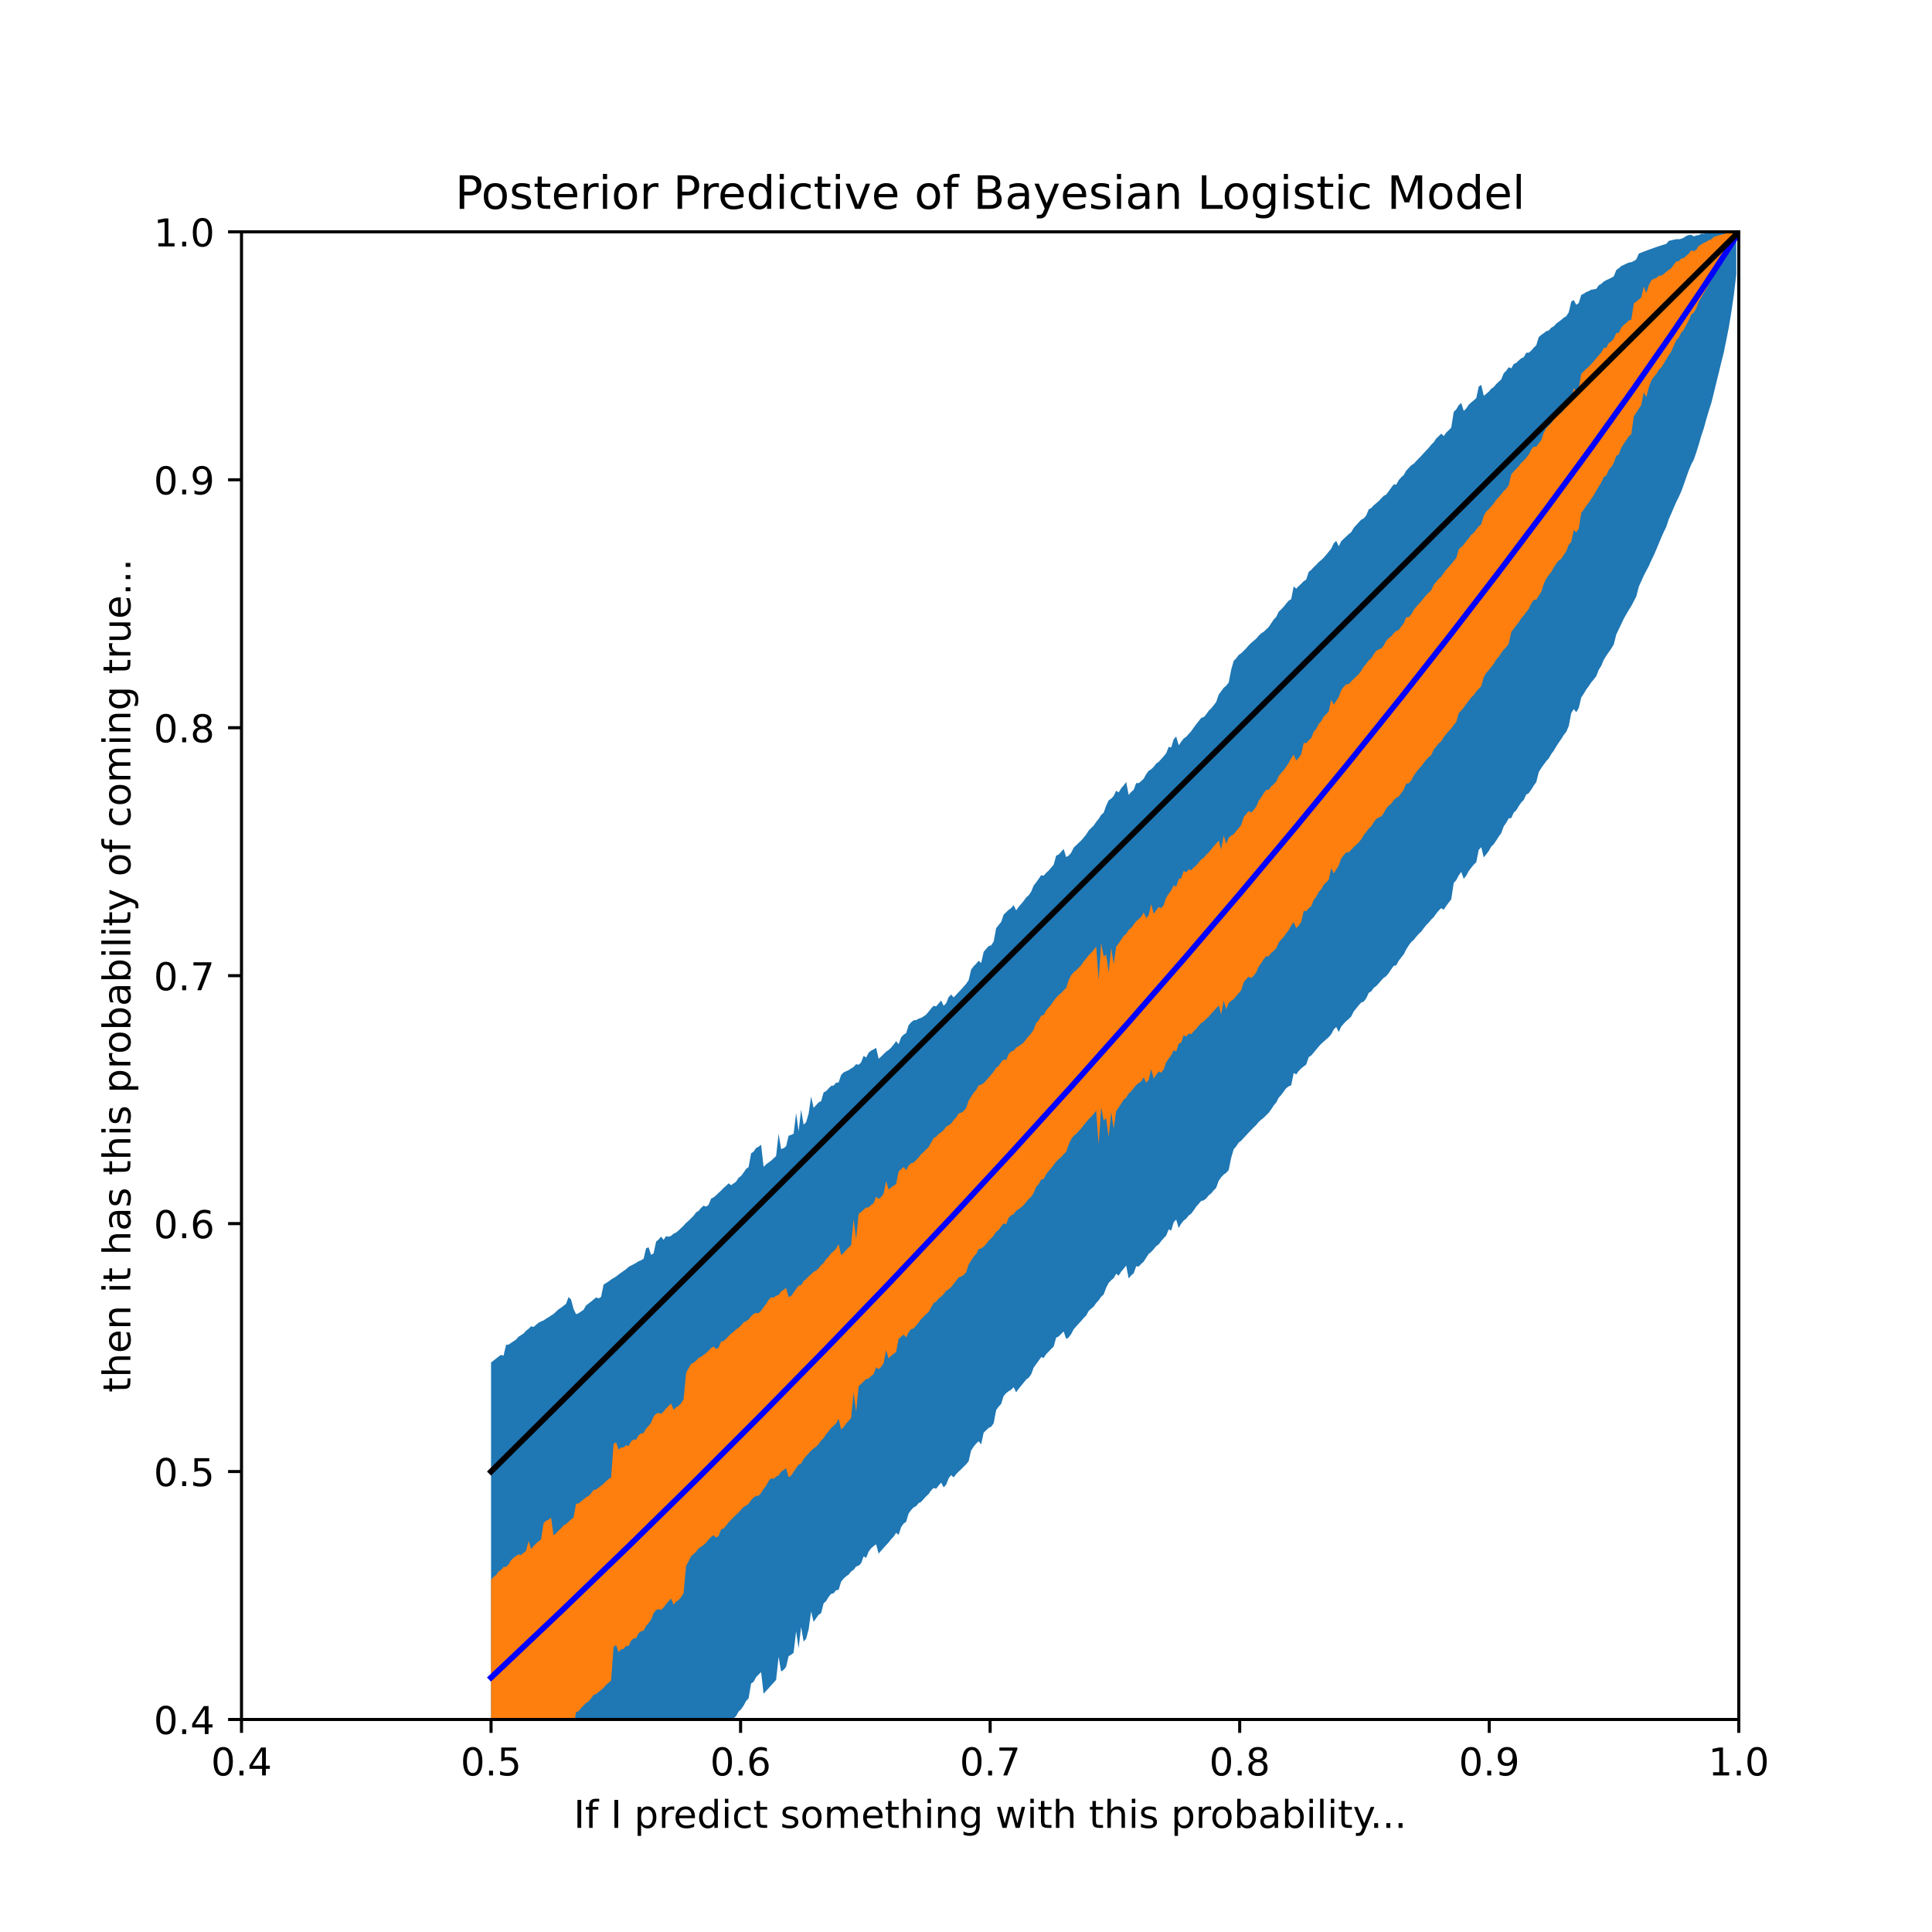 <?xml version="1.0" encoding="utf-8" standalone="no"?>
<!DOCTYPE svg PUBLIC "-//W3C//DTD SVG 1.1//EN"
  "http://www.w3.org/Graphics/SVG/1.1/DTD/svg11.dtd">
<!-- Created with matplotlib (https://matplotlib.org/) -->
<svg height="504pt" version="1.1" viewBox="0 0 504 504" width="504pt" xmlns="http://www.w3.org/2000/svg" xmlns:xlink="http://www.w3.org/1999/xlink">
 <defs>
  <style type="text/css">*{stroke-linecap:butt;stroke-linejoin:round;}</style>
 </defs>
 <g id="figure_1">
  <g id="patch_1">
   <path d="M 0 504 
L 504 504 
L 504 0 
L 0 0 
z
" style="fill:#ffffff;"/>
  </g>
  <g id="axes_1">
   <g id="patch_2">
    <path d="M 63 448.56 
L 453.6 448.56 
L 453.6 60.48 
L 63 60.48 
z
" style="fill:#ffffff;"/>
   </g>
   <g id="PolyCollection_1">
    <path clip-path="url(#pbf5bbd5297)" d="M 128.1 355.441 
L 128.1 518.353 
L 128.752 517.68 
L 129.405 517.005 
L 130.057 516.294 
L 130.709 515.664 
L 131.362 515.7 
L 132.014 512.641 
L 132.666 512.259 
L 133.318 511.396 
L 133.971 510.598 
L 134.623 509.914 
L 135.275 508.923 
L 135.928 508.185 
L 136.58 507.54 
L 137.232 506.703 
L 137.885 505.959 
L 138.537 505.255 
L 139.189 505.131 
L 139.841 504.392 
L 140.494 503.631 
L 141.146 503.088 
L 141.798 502.545 
L 142.451 501.709 
L 143.103 501.101 
L 143.755 500.493 
L 144.408 499.883 
L 145.06 498.917 
L 145.712 498.154 
L 146.365 497.508 
L 147.017 496.86 
L 147.669 496.198 
L 148.321 494.14 
L 148.974 494.515 
L 149.626 496.753 
L 150.278 497.711 
L 150.931 497.046 
L 151.583 496.472 
L 152.235 495.713 
L 152.888 494.383 
L 153.54 493.562 
L 154.192 492.74 
L 154.844 491.916 
L 155.497 491.09 
L 156.149 491.183 
L 156.801 490.458 
L 157.454 486.885 
L 158.106 486.041 
L 158.758 485.356 
L 159.411 484.418 
L 160.063 483.676 
L 160.715 483.051 
L 161.368 482.31 
L 162.02 481.506 
L 162.672 480.732 
L 163.324 479.955 
L 163.977 479.191 
L 164.629 478.606 
L 165.281 477.93 
L 165.934 477.304 
L 166.586 476.768 
L 167.238 476.189 
L 167.891 475.518 
L 168.543 472.595 
L 169.195 471.998 
L 169.847 473.788 
L 170.5 473.21 
L 171.152 469.963 
L 171.804 468.921 
L 172.457 467.876 
L 173.109 468.534 
L 173.761 467.325 
L 174.414 467.259 
L 175.066 466.68 
L 175.718 465.574 
L 176.371 465.029 
L 177.023 464.067 
L 177.675 463.166 
L 178.327 462.14 
L 178.98 461.106 
L 179.632 460.198 
L 180.284 459.228 
L 180.937 458.492 
L 181.589 457.59 
L 182.241 457.072 
L 182.894 456.139 
L 183.546 455.46 
L 184.198 455.569 
L 184.851 454.961 
L 185.503 453.312 
L 186.155 452.857 
L 186.807 452.047 
L 187.46 451.325 
L 188.112 450.629 
L 188.764 449.878 
L 189.417 449.146 
L 190.069 448.384 
L 190.721 448.86 
L 191.374 448.29 
L 192.026 447.664 
L 192.678 446.503 
L 193.33 445.896 
L 193.983 444.947 
L 194.635 443.737 
L 195.287 443.037 
L 195.94 439.162 
L 196.592 438.729 
L 197.244 437.503 
L 197.897 436.838 
L 198.549 436.197 
L 199.201 441.854 
L 199.854 441.1 
L 200.506 440.417 
L 201.158 439.67 
L 201.81 438.953 
L 202.463 438.235 
L 203.115 432.208 
L 203.767 436.051 
L 204.42 435.619 
L 205.072 434.833 
L 205.724 432.036 
L 206.377 431.675 
L 207.029 431.151 
L 207.681 425.55 
L 208.333 429.988 
L 208.986 424.441 
L 209.638 428.227 
L 210.29 427.496 
L 210.943 425.097 
L 211.595 420.376 
L 212.247 423.095 
L 212.9 422.162 
L 213.552 421.243 
L 214.204 420.828 
L 214.857 418.276 
L 215.509 417.667 
L 216.161 416.587 
L 216.813 415.794 
L 217.466 415.627 
L 218.118 414.821 
L 218.77 414.765 
L 219.423 412.61 
L 220.075 411.811 
L 220.727 411.221 
L 221.38 410.769 
L 222.032 409.954 
L 222.684 409.529 
L 223.336 408.651 
L 223.989 408.431 
L 224.641 407.808 
L 225.293 406.009 
L 225.946 406.383 
L 226.598 404.776 
L 227.25 403.884 
L 227.903 403.328 
L 228.555 402.86 
L 229.207 405.287 
L 229.86 404.539 
L 230.512 403.79 
L 231.164 403.079 
L 231.816 402.381 
L 232.469 401.535 
L 233.121 400.865 
L 233.773 399.854 
L 234.426 400.41 
L 235.078 398.382 
L 235.73 397.451 
L 236.383 396.991 
L 237.035 394.806 
L 237.687 393.923 
L 238.339 393.241 
L 238.992 392.896 
L 239.644 392.117 
L 240.296 391.795 
L 240.949 391.062 
L 241.601 390.34 
L 242.253 389.743 
L 242.906 388.813 
L 243.558 388.159 
L 244.21 388.369 
L 244.863 387.539 
L 245.515 386.767 
L 246.167 388.008 
L 246.819 387.314 
L 247.472 385.646 
L 248.124 384.801 
L 248.776 385.415 
L 249.429 384.565 
L 250.081 383.889 
L 250.733 383.296 
L 251.386 382.63 
L 252.038 381.987 
L 252.69 381.173 
L 253.342 378.384 
L 253.995 377.381 
L 254.647 376.59 
L 255.299 375.965 
L 255.952 376.807 
L 256.604 373.75 
L 257.256 373.121 
L 257.909 372.491 
L 258.561 372.195 
L 259.213 371.3 
L 259.866 367.863 
L 260.518 366.948 
L 261.17 366.238 
L 261.822 364.173 
L 262.475 363.424 
L 263.127 362.92 
L 263.779 362.549 
L 264.432 361.874 
L 265.084 363.208 
L 265.736 362.296 
L 266.389 361.496 
L 267.041 360.694 
L 267.693 359.892 
L 268.345 359.412 
L 268.998 358.523 
L 269.65 356.776 
L 270.302 355.855 
L 270.955 354.984 
L 271.607 354.029 
L 272.259 354.234 
L 272.912 353.249 
L 273.564 352.605 
L 274.216 351.896 
L 274.869 351.282 
L 275.521 348.942 
L 276.173 348.649 
L 276.825 347.976 
L 277.478 347.321 
L 278.13 349.294 
L 278.782 348.901 
L 279.435 348.025 
L 280.087 346.78 
L 280.739 346.023 
L 281.392 345.308 
L 282.044 344.602 
L 282.696 343.818 
L 283.348 343.203 
L 284.001 341.994 
L 284.653 341.399 
L 285.305 340.857 
L 285.958 339.916 
L 286.61 339.217 
L 287.262 338.279 
L 287.915 337.68 
L 288.567 335.927 
L 289.219 334.671 
L 289.872 333.978 
L 290.524 333.431 
L 291.176 332.272 
L 291.828 332.782 
L 292.481 331.724 
L 293.133 330.964 
L 293.785 330.141 
L 294.438 333.504 
L 295.09 332.701 
L 295.742 332.179 
L 296.395 330.321 
L 297.047 330.403 
L 297.699 329.713 
L 298.352 329.129 
L 299.004 328.107 
L 299.656 327.11 
L 300.308 326.595 
L 300.961 325.871 
L 301.613 325.076 
L 302.265 324.625 
L 302.918 323.762 
L 303.57 323.008 
L 304.222 322.334 
L 304.875 320.707 
L 305.527 321.029 
L 306.179 318.856 
L 306.831 318.145 
L 307.484 320.353 
L 308.136 319.211 
L 308.788 318.417 
L 309.441 317.902 
L 310.093 317.088 
L 310.745 316.617 
L 311.398 315.75 
L 312.05 314.788 
L 312.702 314.051 
L 313.355 313.294 
L 314.007 313.15 
L 314.659 312.63 
L 315.311 311.845 
L 315.964 311.314 
L 316.616 310.532 
L 317.268 309.873 
L 317.921 308.028 
L 318.573 307.114 
L 319.225 306.403 
L 319.878 305.951 
L 320.53 305.223 
L 321.182 302.012 
L 321.834 299.796 
L 322.487 299.042 
L 323.139 298.069 
L 323.791 297.567 
L 324.444 296.862 
L 325.096 296.155 
L 325.748 295.446 
L 326.401 294.764 
L 327.053 294.101 
L 327.705 293.476 
L 328.358 292.674 
L 329.01 292.102 
L 329.662 291.585 
L 330.314 290.932 
L 330.967 290.296 
L 331.619 289.411 
L 332.271 288.385 
L 332.924 287.612 
L 333.576 286.356 
L 334.228 285.649 
L 334.881 284.761 
L 335.533 283.872 
L 336.185 283.391 
L 336.837 283.111 
L 337.49 279.9 
L 338.142 280.29 
L 338.794 279.389 
L 339.447 278.709 
L 340.099 278.202 
L 340.751 277.692 
L 341.404 275.78 
L 342.056 275.341 
L 342.708 274.579 
L 343.361 273.791 
L 344.013 273.012 
L 344.665 272.306 
L 345.317 271.722 
L 345.97 271.135 
L 346.622 270.569 
L 347.274 269.809 
L 347.927 268.568 
L 348.579 267.9 
L 349.231 269.218 
L 349.884 267.826 
L 350.536 267.046 
L 351.188 266.371 
L 351.84 265.827 
L 352.493 265.159 
L 353.145 263.859 
L 353.797 263.058 
L 354.45 262.254 
L 355.102 261.523 
L 355.754 261.289 
L 356.407 260.425 
L 357.059 259.014 
L 357.711 258.606 
L 358.364 257.707 
L 359.016 257.227 
L 359.668 256.54 
L 360.32 255.764 
L 360.973 255.087 
L 361.625 254.649 
L 362.277 253.854 
L 362.93 252.858 
L 363.582 251.958 
L 364.234 251.81 
L 364.887 250.625 
L 365.539 249.777 
L 366.191 248.959 
L 366.843 247.67 
L 367.496 246.633 
L 368.148 245.736 
L 368.8 245.194 
L 369.453 244.365 
L 370.105 243.638 
L 370.757 243.021 
L 371.41 242.142 
L 372.062 241.325 
L 372.714 240.675 
L 373.367 239.871 
L 374.019 239.253 
L 374.671 238.334 
L 375.323 237.531 
L 375.976 236.906 
L 376.628 237.338 
L 377.28 236.318 
L 377.933 235.454 
L 378.585 234.587 
L 379.237 230.33 
L 379.89 229.608 
L 380.542 228.362 
L 381.194 227.449 
L 381.846 229.25 
L 382.499 228.44 
L 383.151 227.232 
L 383.803 226.367 
L 384.456 225.556 
L 385.108 224.941 
L 385.76 221.7 
L 386.413 221.005 
L 387.065 223.665 
L 387.717 222.87 
L 388.37 222.001 
L 389.022 220.853 
L 389.674 220.219 
L 390.326 219.259 
L 390.979 218.235 
L 391.631 217.329 
L 392.283 215.568 
L 392.936 214.622 
L 393.588 213.474 
L 394.24 213.418 
L 394.893 211.984 
L 395.545 211.374 
L 396.197 210.284 
L 396.849 209.346 
L 397.502 208.674 
L 398.154 207.277 
L 398.806 206.911 
L 399.459 205.993 
L 400.111 204.929 
L 400.763 204.039 
L 401.416 201.409 
L 402.068 200.365 
L 402.72 199.458 
L 403.373 198.554 
L 404.025 197.855 
L 404.677 196.707 
L 405.329 195.827 
L 405.982 194.728 
L 406.634 193.715 
L 407.286 192.784 
L 407.939 191.728 
L 408.591 190.918 
L 409.243 189.399 
L 409.896 186.002 
L 410.548 184.981 
L 411.2 185.796 
L 411.853 184.69 
L 412.505 181.941 
L 413.157 180.97 
L 413.809 179.881 
L 414.462 178.985 
L 415.114 178.012 
L 415.766 177.24 
L 416.419 176.388 
L 417.071 174.722 
L 417.723 173.678 
L 418.376 172.135 
L 419.028 171.064 
L 419.68 170.129 
L 420.332 169.191 
L 420.985 168.114 
L 421.637 165.519 
L 422.289 164.161 
L 422.942 162.79 
L 423.594 161.417 
L 424.246 160.26 
L 424.899 159.136 
L 425.551 158.1 
L 426.203 156.849 
L 426.856 155.608 
L 427.508 153.064 
L 428.16 151.62 
L 428.812 150.16 
L 429.465 148.894 
L 430.117 147.678 
L 430.769 146.213 
L 431.422 144.871 
L 432.074 143.37 
L 432.726 141.795 
L 433.379 140.23 
L 434.031 138.759 
L 434.683 137.429 
L 435.335 135.467 
L 435.988 133.964 
L 436.64 132.434 
L 437.292 130.953 
L 437.945 129.629 
L 438.597 128.176 
L 439.249 126.385 
L 439.902 124.522 
L 440.554 122.704 
L 441.206 121.134 
L 441.859 119.91 
L 442.511 118.009 
L 443.163 115.952 
L 443.815 113.665 
L 444.468 111.753 
L 445.12 109.358 
L 445.772 107.177 
L 446.425 105.15 
L 447.077 102.556 
L 447.729 99.843 
L 448.382 97.232 
L 449.034 94.514 
L 449.686 91.941 
L 450.338 88.724 
L 450.991 85.442 
L 451.643 81.46 
L 452.295 77.081 
L 452.948 71.576 
L 452.948 60.482 
L 452.948 60.482 
L 452.295 60.488 
L 451.643 60.498 
L 450.991 60.526 
L 450.338 60.531 
L 449.686 60.554 
L 449.034 60.581 
L 448.382 60.612 
L 447.729 60.647 
L 447.077 60.686 
L 446.425 60.73 
L 445.772 60.778 
L 445.12 60.83 
L 444.468 60.976 
L 443.815 60.947 
L 443.163 61.325 
L 442.511 61.424 
L 441.859 61.666 
L 441.206 61.234 
L 440.554 61.316 
L 439.902 61.558 
L 439.249 61.994 
L 438.597 62.285 
L 437.945 62.422 
L 437.292 62.394 
L 436.64 62.538 
L 435.988 62.686 
L 435.335 62.839 
L 434.683 63.615 
L 434.031 63.817 
L 433.379 64.025 
L 432.726 64.239 
L 432.074 64.458 
L 431.422 64.684 
L 430.769 64.911 
L 430.117 65.152 
L 429.465 65.395 
L 428.812 65.643 
L 428.16 65.896 
L 427.508 66.158 
L 426.856 67.679 
L 426.203 68.097 
L 425.551 68.398 
L 424.899 68.492 
L 424.246 68.788 
L 423.594 69.097 
L 422.942 69.394 
L 422.289 69.977 
L 421.637 70.459 
L 420.985 72.094 
L 420.332 72.465 
L 419.68 72.791 
L 419.028 73.087 
L 418.376 73.45 
L 417.723 74.039 
L 417.071 74.426 
L 416.419 75.347 
L 415.766 75.498 
L 415.114 75.557 
L 414.462 75.935 
L 413.809 76.189 
L 413.157 76.612 
L 412.505 76.918 
L 411.853 79.044 
L 411.2 79.507 
L 410.548 78.268 
L 409.896 78.668 
L 409.243 81.457 
L 408.591 82.472 
L 407.939 82.882 
L 407.286 83.434 
L 406.634 83.92 
L 405.982 84.409 
L 405.329 85.127 
L 404.677 85.49 
L 404.025 86.201 
L 403.373 86.402 
L 402.72 86.909 
L 402.068 87.367 
L 401.416 87.932 
L 400.763 90.081 
L 400.111 90.7 
L 399.459 91.453 
L 398.806 92.014 
L 398.154 92.017 
L 397.502 93.184 
L 396.849 93.462 
L 396.197 94.037 
L 395.545 94.661 
L 394.893 94.956 
L 394.24 96.093 
L 393.588 95.794 
L 392.936 96.709 
L 392.283 97.363 
L 391.631 98.967 
L 390.979 99.576 
L 390.326 100.188 
L 389.674 100.961 
L 389.022 101.422 
L 388.37 102.173 
L 387.717 102.74 
L 387.065 103.243 
L 386.413 100.395 
L 385.76 100.846 
L 385.108 103.868 
L 384.456 104.435 
L 383.803 104.979 
L 383.151 105.575 
L 382.499 106.547 
L 381.846 107.198 
L 381.194 105.117 
L 380.542 105.692 
L 379.89 106.799 
L 379.237 107.447 
L 378.585 111.552 
L 377.933 112.225 
L 377.28 112.855 
L 376.628 113.763 
L 375.976 113.113 
L 375.323 113.785 
L 374.671 114.383 
L 374.019 115.369 
L 373.367 115.991 
L 372.714 116.817 
L 372.062 117.504 
L 371.41 118.193 
L 370.757 118.938 
L 370.105 119.58 
L 369.453 120.277 
L 368.8 120.978 
L 368.148 121.365 
L 367.496 122.07 
L 366.843 122.779 
L 366.191 123.915 
L 365.539 124.519 
L 364.887 125.235 
L 364.234 126.447 
L 363.582 126.362 
L 362.93 127.228 
L 362.277 128.127 
L 361.625 129.019 
L 360.973 129.33 
L 360.32 130.011 
L 359.668 130.704 
L 359.016 131.268 
L 358.364 131.831 
L 357.711 132.526 
L 357.059 132.885 
L 356.407 134.474 
L 355.754 135.227 
L 355.102 135.573 
L 354.45 136.276 
L 353.797 136.981 
L 353.145 137.688 
L 352.493 138.825 
L 351.84 139.34 
L 351.188 139.95 
L 350.536 140.56 
L 349.884 141.172 
L 349.231 142.513 
L 348.579 141.109 
L 347.927 141.733 
L 347.274 143.124 
L 346.622 143.918 
L 345.97 144.715 
L 345.317 145.478 
L 344.665 146.096 
L 344.013 146.639 
L 343.361 147.336 
L 342.708 147.957 
L 342.056 148.667 
L 341.404 149.201 
L 340.751 151.182 
L 340.099 151.619 
L 339.447 152.285 
L 338.794 152.888 
L 338.142 153.573 
L 337.49 152.954 
L 336.837 156.297 
L 336.185 156.689 
L 335.533 157.443 
L 334.881 158.269 
L 334.228 158.954 
L 333.576 159.588 
L 332.924 160.929 
L 332.271 161.618 
L 331.619 162.593 
L 330.967 163.566 
L 330.314 164.193 
L 329.662 164.806 
L 329.01 165.208 
L 328.358 165.834 
L 327.705 166.606 
L 327.053 167.154 
L 326.401 167.716 
L 325.748 168.344 
L 325.096 169.118 
L 324.444 169.774 
L 323.791 170.409 
L 323.139 170.862 
L 322.487 171.742 
L 321.834 172.405 
L 321.182 174.696 
L 320.53 178.055 
L 319.878 178.872 
L 319.225 179.428 
L 318.573 180.32 
L 317.921 181.192 
L 317.268 183.126 
L 316.616 183.976 
L 315.964 184.788 
L 315.311 185.415 
L 314.659 186.357 
L 314.007 187.087 
L 313.355 187.277 
L 312.702 188.124 
L 312.05 188.934 
L 311.398 189.822 
L 310.745 190.748 
L 310.093 191.472 
L 309.441 192.206 
L 308.788 192.653 
L 308.136 193.518 
L 307.484 194.426 
L 306.831 192.122 
L 306.179 192.854 
L 305.527 194.993 
L 304.875 194.83 
L 304.222 196.507 
L 303.57 197.278 
L 302.918 198.024 
L 302.265 198.735 
L 301.613 199.196 
L 300.961 200.038 
L 300.308 200.679 
L 299.656 201.077 
L 299.004 201.961 
L 298.352 203.15 
L 297.699 203.765 
L 297.047 204.293 
L 296.395 204.286 
L 295.742 206.044 
L 295.09 206.58 
L 294.438 207.369 
L 293.785 204.02 
L 293.133 204.888 
L 292.481 205.633 
L 291.828 206.714 
L 291.176 206.268 
L 290.524 207.655 
L 289.872 208.329 
L 289.219 208.798 
L 288.567 210.18 
L 287.915 211.995 
L 287.262 212.585 
L 286.61 213.614 
L 285.958 214.419 
L 285.305 215.358 
L 284.653 216.001 
L 284.001 216.664 
L 283.348 217.695 
L 282.696 218.507 
L 282.044 219.258 
L 281.392 219.88 
L 280.739 220.502 
L 280.087 221.125 
L 279.435 222.47 
L 278.782 223.198 
L 278.13 223.589 
L 277.478 221.468 
L 276.825 222.197 
L 276.173 222.92 
L 275.521 223.211 
L 274.869 225.57 
L 274.216 226.354 
L 273.564 227.097 
L 272.912 227.698 
L 272.259 228.447 
L 271.607 228.308 
L 270.955 229.274 
L 270.302 230.183 
L 269.65 231.025 
L 268.998 232.607 
L 268.345 233.564 
L 267.693 234.123 
L 267.041 235.029 
L 266.389 235.816 
L 265.736 236.568 
L 265.084 237.484 
L 264.432 236.1 
L 263.779 236.889 
L 263.127 237.352 
L 262.475 237.977 
L 261.822 238.6 
L 261.17 240.52 
L 260.518 241.299 
L 259.866 242.141 
L 259.213 245.628 
L 258.561 246.61 
L 257.909 246.825 
L 257.256 247.533 
L 256.604 248.315 
L 255.952 251.225 
L 255.299 250.629 
L 254.647 251.419 
L 253.995 252.061 
L 253.342 252.939 
L 252.69 255.698 
L 252.038 256.645 
L 251.386 257.387 
L 250.733 258.128 
L 250.081 258.806 
L 249.429 259.504 
L 248.776 260.204 
L 248.124 259.44 
L 247.472 260.132 
L 246.819 261.728 
L 246.167 262.371 
L 245.515 260.996 
L 244.863 261.782 
L 244.21 262.533 
L 243.558 262.373 
L 242.906 263.079 
L 242.253 263.905 
L 241.601 264.667 
L 240.949 265.142 
L 240.296 265.527 
L 239.644 265.735 
L 238.992 266.11 
L 238.339 266.168 
L 237.687 266.693 
L 237.035 267.437 
L 236.383 269.501 
L 235.73 269.911 
L 235.078 270.585 
L 234.426 272.41 
L 233.773 271.598 
L 233.121 272.509 
L 232.469 273.28 
L 231.816 273.916 
L 231.164 274.336 
L 230.512 274.969 
L 229.86 275.63 
L 229.207 276.196 
L 228.555 273.352 
L 227.903 273.754 
L 227.25 274.068 
L 226.598 274.612 
L 225.946 275.883 
L 225.293 275.433 
L 224.641 277.15 
L 223.989 277.768 
L 223.336 277.608 
L 222.684 278.333 
L 222.032 278.732 
L 221.38 279.163 
L 220.727 279.461 
L 220.075 279.758 
L 219.423 280.417 
L 218.77 282.373 
L 218.118 282.44 
L 217.466 283.175 
L 216.813 283.275 
L 216.161 283.934 
L 215.509 284.65 
L 214.857 284.974 
L 214.204 287.255 
L 213.552 287.576 
L 212.9 288.3 
L 212.247 288.999 
L 211.595 286.052 
L 210.943 290.537 
L 210.29 292.746 
L 209.638 293.394 
L 208.986 289.464 
L 208.333 295.088 
L 207.681 290.366 
L 207.029 295.752 
L 206.377 296.058 
L 205.724 296.281 
L 205.072 299.008 
L 204.42 299.542 
L 203.767 299.758 
L 203.115 295.758 
L 202.463 301.558 
L 201.81 302.173 
L 201.158 302.788 
L 200.506 303.255 
L 199.854 303.747 
L 199.201 304.4 
L 198.549 298.63 
L 197.897 299.134 
L 197.244 299.469 
L 196.592 300.436 
L 195.94 300.857 
L 195.287 304.458 
L 194.635 304.924 
L 193.983 305.876 
L 193.33 306.774 
L 192.678 307.254 
L 192.026 308.245 
L 191.374 308.716 
L 190.721 309.184 
L 190.069 308.684 
L 189.417 309.347 
L 188.764 309.895 
L 188.112 310.593 
L 187.46 311.178 
L 186.807 311.813 
L 186.155 312.349 
L 185.503 312.68 
L 184.851 314.294 
L 184.198 314.776 
L 183.546 314.515 
L 182.894 315.099 
L 182.241 315.882 
L 181.589 316.273 
L 180.937 317.151 
L 180.284 317.805 
L 179.632 318.446 
L 178.98 319.009 
L 178.327 319.728 
L 177.675 320.365 
L 177.023 320.977 
L 176.371 321.522 
L 175.718 321.825 
L 175.066 322.394 
L 174.414 322.631 
L 173.761 322.479 
L 173.109 323.436 
L 172.457 322.578 
L 171.804 323.353 
L 171.152 323.908 
L 170.5 326.978 
L 169.847 327.356 
L 169.195 325.373 
L 168.543 325.65 
L 167.891 328.376 
L 167.238 328.753 
L 166.586 329.02 
L 165.934 329.452 
L 165.281 329.801 
L 164.629 330.15 
L 163.977 330.499 
L 163.324 331.093 
L 162.672 331.553 
L 162.02 332.014 
L 161.368 332.474 
L 160.715 333.004 
L 160.063 333.394 
L 159.411 333.791 
L 158.758 334.28 
L 158.106 334.702 
L 157.454 335.124 
L 156.801 338.334 
L 156.149 338.714 
L 155.497 338.46 
L 154.844 339.004 
L 154.192 339.553 
L 153.54 340.054 
L 152.888 340.533 
L 152.235 341.676 
L 151.583 342.135 
L 150.931 342.568 
L 150.278 342.832 
L 149.626 341.48 
L 148.974 339.011 
L 148.321 338.345 
L 147.669 340.126 
L 147.017 340.635 
L 146.365 341.144 
L 145.712 341.559 
L 145.06 342.162 
L 144.408 342.776 
L 143.755 343.181 
L 143.103 343.624 
L 142.451 343.997 
L 141.798 344.462 
L 141.146 344.72 
L 140.494 345.056 
L 139.841 345.609 
L 139.189 346.167 
L 138.537 345.992 
L 137.885 346.651 
L 137.232 347.14 
L 136.58 347.864 
L 135.928 348.288 
L 135.275 348.712 
L 134.623 349.449 
L 133.971 349.887 
L 133.318 350.325 
L 132.666 350.763 
L 132.014 350.836 
L 131.362 353.659 
L 130.709 353.443 
L 130.057 353.904 
L 129.405 354.416 
L 128.752 354.929 
L 128.1 355.441 
z
" style="fill:#1f77b4;"/>
   </g>
   <g id="PolyCollection_2">
    <path clip-path="url(#pbf5bbd5297)" d="M 128.1 412.137 
L 128.1 468.928 
L 128.752 468.118 
L 129.405 467.511 
L 130.057 466.626 
L 130.709 466.048 
L 131.362 465.315 
L 132.014 465.162 
L 132.666 464.49 
L 133.318 463.211 
L 133.971 462.613 
L 134.623 462.021 
L 135.275 461.585 
L 135.928 461.655 
L 136.58 460.966 
L 137.232 460.335 
L 137.885 457.7 
L 138.537 459.753 
L 139.189 458.907 
L 139.841 458.097 
L 140.494 457.467 
L 141.146 456.917 
L 141.798 452.581 
L 142.451 451.879 
L 143.103 451.431 
L 143.755 450.86 
L 144.408 455.37 
L 145.06 454.696 
L 145.712 453.968 
L 146.365 453.408 
L 147.017 452.493 
L 147.669 452.057 
L 148.321 451.366 
L 148.974 450.789 
L 149.626 450.224 
L 150.278 446.664 
L 150.931 446.38 
L 151.583 445.612 
L 152.235 444.904 
L 152.888 444.25 
L 153.54 443.84 
L 154.192 443.077 
L 154.844 442.148 
L 155.497 441.937 
L 156.149 441.381 
L 156.801 440.862 
L 157.454 440.322 
L 158.106 439.522 
L 158.758 438.973 
L 159.411 438.436 
L 160.063 429.601 
L 160.715 429.137 
L 161.368 430.988 
L 162.02 430.269 
L 162.672 430.142 
L 163.324 429.354 
L 163.977 429.38 
L 164.629 428.034 
L 165.281 427.415 
L 165.934 427.369 
L 166.586 426.053 
L 167.238 425.538 
L 167.891 425.378 
L 168.543 424.156 
L 169.195 423.41 
L 169.847 422.517 
L 170.5 420.855 
L 171.152 420.032 
L 171.804 419.764 
L 172.457 419.994 
L 173.109 419.33 
L 173.761 418.487 
L 174.414 417.713 
L 175.066 417.011 
L 175.718 418.629 
L 176.371 417.839 
L 177.023 417.397 
L 177.675 416.672 
L 178.327 415.57 
L 178.98 408.52 
L 179.632 407.294 
L 180.284 405.951 
L 180.937 405.414 
L 181.589 404.799 
L 182.241 403.953 
L 182.894 403.503 
L 183.546 403.024 
L 184.198 402.482 
L 184.851 401.629 
L 185.503 400.934 
L 186.155 400.482 
L 186.807 401.146 
L 187.46 400.707 
L 188.112 398.972 
L 188.764 398.732 
L 189.417 397.974 
L 190.069 397.14 
L 190.721 396.435 
L 191.374 395.817 
L 192.026 395.139 
L 192.678 394.571 
L 193.33 393.841 
L 193.983 393.104 
L 194.635 392.76 
L 195.287 392.277 
L 195.94 391.378 
L 196.592 390.633 
L 197.244 390.234 
L 197.897 390.203 
L 198.549 389.444 
L 199.201 388.414 
L 199.854 387.6 
L 200.506 386.356 
L 201.158 385.651 
L 201.81 385.791 
L 202.463 385.213 
L 203.115 384.924 
L 203.767 383.945 
L 204.42 383.475 
L 205.072 383.004 
L 205.724 385.381 
L 206.377 384.956 
L 207.029 383.962 
L 207.681 382.996 
L 208.333 382.064 
L 208.986 381.812 
L 209.638 380.619 
L 210.29 379.88 
L 210.943 379.129 
L 211.595 378.452 
L 212.247 377.845 
L 212.9 377.408 
L 213.552 376.708 
L 214.204 375.796 
L 214.857 375.177 
L 215.509 374.152 
L 216.161 373.377 
L 216.813 372.498 
L 217.466 371.939 
L 218.118 371.304 
L 218.77 370.139 
L 219.423 372.901 
L 220.075 372.263 
L 220.727 371.385 
L 221.38 370.661 
L 222.032 369.898 
L 222.684 363.132 
L 223.336 368.306 
L 223.989 361.633 
L 224.641 361.008 
L 225.293 360.392 
L 225.946 359.773 
L 226.598 359.619 
L 227.25 358.969 
L 227.903 358.453 
L 228.555 356.665 
L 229.207 357.188 
L 229.86 356.588 
L 230.512 355.592 
L 231.164 352.205 
L 231.816 354.379 
L 232.469 353.685 
L 233.121 353.173 
L 233.773 352.696 
L 234.426 349.291 
L 235.078 348.704 
L 235.73 348.143 
L 236.383 348.882 
L 237.035 347.541 
L 237.687 346.729 
L 238.339 346.54 
L 238.992 345.776 
L 239.644 345.017 
L 240.296 344.093 
L 240.949 343.512 
L 241.601 342.794 
L 242.253 342.27 
L 242.906 341.061 
L 243.558 339.915 
L 244.21 339.558 
L 244.863 338.727 
L 245.515 338.239 
L 246.167 337.606 
L 246.819 336.73 
L 247.472 336.341 
L 248.124 335.785 
L 248.776 334.935 
L 249.429 334.125 
L 250.081 333.205 
L 250.733 333.017 
L 251.386 332.622 
L 252.038 331.883 
L 252.69 329.88 
L 253.342 328.844 
L 253.995 327.812 
L 254.647 327.132 
L 255.299 325.842 
L 255.952 325.693 
L 256.604 325.216 
L 257.256 324.528 
L 257.909 323.689 
L 258.561 323.02 
L 259.213 322.35 
L 259.866 321.35 
L 260.518 320.875 
L 261.17 319.905 
L 261.822 319.147 
L 262.475 319.357 
L 263.127 317.668 
L 263.779 317.05 
L 264.432 316.73 
L 265.084 315.855 
L 265.736 315.444 
L 266.389 314.941 
L 267.041 314.377 
L 267.693 313.569 
L 268.345 312.787 
L 268.998 312.21 
L 269.65 311.228 
L 270.302 309.581 
L 270.955 308.939 
L 271.607 307.715 
L 272.259 307.569 
L 272.912 306.331 
L 273.564 305.477 
L 274.216 304.765 
L 274.869 303.883 
L 275.521 303.019 
L 276.173 302.37 
L 276.825 301.882 
L 277.478 301.073 
L 278.13 300.484 
L 278.782 298.606 
L 279.435 297.165 
L 280.087 296.306 
L 280.739 295.778 
L 281.392 295.068 
L 282.044 294.393 
L 282.696 293.508 
L 283.348 292.747 
L 284.001 291.968 
L 284.653 291.345 
L 285.305 290.58 
L 285.958 289.762 
L 286.61 298.521 
L 287.262 288.824 
L 287.915 292.321 
L 288.567 291.702 
L 289.219 296.591 
L 289.872 290.102 
L 290.524 294.415 
L 291.176 289.877 
L 291.828 288.916 
L 292.481 287.896 
L 293.133 286.859 
L 293.785 286.351 
L 294.438 285.254 
L 295.09 284.71 
L 295.742 283.858 
L 296.395 283.054 
L 297.047 282.551 
L 297.699 282.094 
L 298.352 281.02 
L 299.004 282.471 
L 299.656 281.67 
L 300.308 278.888 
L 300.961 281.346 
L 301.613 280.399 
L 302.265 279.513 
L 302.918 279.835 
L 303.57 278.995 
L 304.222 277.123 
L 304.875 276.159 
L 305.527 275.319 
L 306.179 273.951 
L 306.831 274.293 
L 307.484 272.267 
L 308.136 271.975 
L 308.788 270.022 
L 309.441 270.443 
L 310.093 269.612 
L 310.745 269.785 
L 311.398 269.021 
L 312.05 268.395 
L 312.702 267.584 
L 313.355 266.865 
L 314.007 266.502 
L 314.659 265.772 
L 315.311 265.223 
L 315.964 264.431 
L 316.616 263.729 
L 317.268 263.039 
L 317.921 262.268 
L 318.573 264.628 
L 319.225 261.031 
L 319.878 263.291 
L 320.53 261.664 
L 321.182 261.081 
L 321.834 260.643 
L 322.487 259.82 
L 323.139 259.097 
L 323.791 258.31 
L 324.444 256.23 
L 325.096 255.442 
L 325.748 254.775 
L 326.401 255.166 
L 327.053 254.501 
L 327.705 253.658 
L 328.358 252.142 
L 329.01 251.257 
L 329.662 250.199 
L 330.314 249.452 
L 330.967 249.458 
L 331.619 248.591 
L 332.271 248.04 
L 332.924 247.373 
L 333.576 245.907 
L 334.228 245.105 
L 334.881 244.412 
L 335.533 243.464 
L 336.185 242.645 
L 336.837 241.454 
L 337.49 240.55 
L 338.142 242.127 
L 338.794 241.451 
L 339.447 240.532 
L 340.099 237.63 
L 340.751 237.681 
L 341.404 236.942 
L 342.056 236.409 
L 342.708 234.752 
L 343.361 233.945 
L 344.013 232.672 
L 344.665 231.993 
L 345.317 230.797 
L 345.97 230.18 
L 346.622 229.526 
L 347.274 226.45 
L 347.927 227.861 
L 348.579 226.848 
L 349.231 225.774 
L 349.884 223.957 
L 350.536 223.079 
L 351.188 222.375 
L 351.84 222.355 
L 352.493 221.66 
L 353.145 220.97 
L 353.797 220.375 
L 354.45 219.76 
L 355.102 218.94 
L 355.754 217.862 
L 356.407 217.036 
L 357.059 216.163 
L 357.711 215.574 
L 358.364 214.491 
L 359.016 213.627 
L 359.668 213.257 
L 360.32 212.984 
L 360.973 212.112 
L 361.625 210.894 
L 362.277 210.146 
L 362.93 209.658 
L 363.582 208.722 
L 364.234 208.131 
L 364.887 207.791 
L 365.539 206.869 
L 366.191 206.017 
L 366.843 204.417 
L 367.496 204.333 
L 368.148 203.603 
L 368.8 202.324 
L 369.453 201.422 
L 370.105 200.618 
L 370.757 199.895 
L 371.41 199.014 
L 372.062 198.179 
L 372.714 197.483 
L 373.367 196.988 
L 374.019 195.527 
L 374.671 194.751 
L 375.323 193.944 
L 375.976 193.361 
L 376.628 192.295 
L 377.28 191.481 
L 377.933 190.735 
L 378.585 190.036 
L 379.237 189.114 
L 379.89 188.347 
L 380.542 186.023 
L 381.194 185.365 
L 381.846 184.593 
L 382.499 183.647 
L 383.151 182.809 
L 383.803 181.92 
L 384.456 181.309 
L 385.108 180.418 
L 385.76 179.686 
L 386.413 179.023 
L 387.065 176.649 
L 387.717 175.544 
L 388.37 174.834 
L 389.022 173.989 
L 389.674 173.154 
L 390.326 172.026 
L 390.979 171.326 
L 391.631 170.302 
L 392.283 169.465 
L 392.936 168.804 
L 393.588 167.883 
L 394.24 164.895 
L 394.893 163.989 
L 395.545 163.154 
L 396.197 162.327 
L 396.849 161.292 
L 397.502 160.536 
L 398.154 159.677 
L 398.806 158.831 
L 399.459 157.41 
L 400.111 156.499 
L 400.763 156.432 
L 401.416 155.389 
L 402.068 154.406 
L 402.72 152.308 
L 403.373 150.953 
L 404.025 150.024 
L 404.677 149.202 
L 405.329 148.029 
L 405.982 147.047 
L 406.634 146.215 
L 407.286 145.762 
L 407.939 144.738 
L 408.591 143.776 
L 409.243 142.08 
L 409.896 141.346 
L 410.548 138.265 
L 411.2 138.869 
L 411.853 137.872 
L 412.505 133.781 
L 413.157 132.932 
L 413.809 131.943 
L 414.462 131.142 
L 415.114 130.149 
L 415.766 129.14 
L 416.419 128.031 
L 417.071 126.902 
L 417.723 125.872 
L 418.376 124.451 
L 419.028 124.086 
L 419.68 122.559 
L 420.332 121.84 
L 420.985 120.773 
L 421.637 118.926 
L 422.289 118.549 
L 422.942 116.831 
L 423.594 115.731 
L 424.246 114.819 
L 424.899 113.805 
L 425.551 113.289 
L 426.203 108.637 
L 426.856 107.647 
L 427.508 106.634 
L 428.16 105.645 
L 428.812 102.322 
L 429.465 103.628 
L 430.117 101.048 
L 430.769 99.278 
L 431.422 98.313 
L 432.074 97.586 
L 432.726 96.469 
L 433.379 95.854 
L 434.031 94.846 
L 434.683 93.735 
L 435.335 92.648 
L 435.988 91.688 
L 436.64 90.154 
L 437.292 88.746 
L 437.945 88.05 
L 438.597 86.756 
L 439.249 86.004 
L 439.902 84.748 
L 440.554 83.56 
L 441.206 82.016 
L 441.859 81.529 
L 442.511 80.435 
L 443.163 78.639 
L 443.815 77.601 
L 444.468 76.449 
L 445.12 75.4 
L 445.772 74.159 
L 446.425 73.1 
L 447.077 71.659 
L 447.729 70.554 
L 448.382 69.492 
L 449.034 68.415 
L 449.686 67.325 
L 450.338 66.176 
L 450.991 65.065 
L 451.643 63.977 
L 452.295 62.785 
L 452.948 61.664 
L 452.948 60.492 
L 452.948 60.492 
L 452.295 60.53 
L 451.643 60.666 
L 450.991 60.752 
L 450.338 60.882 
L 449.686 61.074 
L 449.034 61.232 
L 448.382 61.387 
L 447.729 61.571 
L 447.077 61.792 
L 446.425 62.432 
L 445.772 62.656 
L 445.12 63.096 
L 444.468 63.366 
L 443.815 63.771 
L 443.163 64.106 
L 442.511 65.15 
L 441.859 65.533 
L 441.206 65.302 
L 440.554 66.18 
L 439.902 66.717 
L 439.249 67.335 
L 438.597 67.458 
L 437.945 68.114 
L 437.292 68.22 
L 436.64 69.032 
L 435.988 69.964 
L 435.335 70.383 
L 434.683 70.918 
L 434.031 71.467 
L 433.379 71.889 
L 432.726 71.938 
L 432.074 72.54 
L 431.422 72.717 
L 430.769 73.164 
L 430.117 74.432 
L 429.465 76.503 
L 428.812 74.725 
L 428.16 77.625 
L 427.508 78.133 
L 426.856 78.695 
L 426.203 79.171 
L 425.551 83.418 
L 424.899 83.59 
L 424.246 84.243 
L 423.594 84.749 
L 422.942 85.473 
L 422.289 86.849 
L 421.637 86.856 
L 420.985 88.332 
L 420.332 89.098 
L 419.68 89.479 
L 419.028 90.724 
L 418.376 90.769 
L 417.723 91.967 
L 417.071 92.677 
L 416.419 93.448 
L 415.766 94.246 
L 415.114 94.971 
L 414.462 95.668 
L 413.809 96.207 
L 413.157 96.88 
L 412.505 97.474 
L 411.853 101.321 
L 411.2 102.153 
L 410.548 101.28 
L 409.896 104.116 
L 409.243 104.67 
L 408.591 106.107 
L 407.939 106.892 
L 407.286 107.694 
L 406.634 107.908 
L 405.982 108.564 
L 405.329 109.387 
L 404.677 110.378 
L 404.025 111.034 
L 403.373 111.676 
L 402.72 112.88 
L 402.068 114.819 
L 401.416 115.613 
L 400.763 116.562 
L 400.111 116.489 
L 399.459 117.283 
L 398.806 118.586 
L 398.154 119.431 
L 397.502 120.16 
L 396.849 120.761 
L 396.197 121.624 
L 395.545 122.299 
L 394.893 123.005 
L 394.24 123.723 
L 393.588 126.574 
L 392.936 127.464 
L 392.283 128.109 
L 391.631 128.858 
L 390.979 129.726 
L 390.326 130.393 
L 389.674 131.335 
L 389.022 132.099 
L 388.37 132.862 
L 387.717 133.453 
L 387.065 134.532 
L 386.413 136.755 
L 385.76 137.331 
L 385.108 138.15 
L 384.456 138.999 
L 383.803 139.492 
L 383.151 140.427 
L 382.499 141.191 
L 381.846 142.082 
L 381.194 142.702 
L 380.542 143.315 
L 379.89 145.58 
L 379.237 146.329 
L 378.585 147.174 
L 377.933 147.902 
L 377.28 148.626 
L 376.628 149.434 
L 375.976 150.433 
L 375.323 151.005 
L 374.671 151.792 
L 374.019 152.551 
L 373.367 153.986 
L 372.714 154.58 
L 372.062 155.234 
L 371.41 156.044 
L 370.757 156.844 
L 370.105 157.545 
L 369.453 158.306 
L 368.8 159.113 
L 368.148 160.269 
L 367.496 160.999 
L 366.843 161.023 
L 366.191 162.598 
L 365.539 163.451 
L 364.887 164.325 
L 364.234 164.616 
L 363.582 165.175 
L 362.93 166.004 
L 362.277 166.479 
L 361.625 167.163 
L 360.973 168.386 
L 360.32 169.205 
L 359.668 169.412 
L 359.016 169.786 
L 358.364 170.656 
L 357.711 171.716 
L 357.059 172.286 
L 356.407 173.156 
L 355.754 173.909 
L 355.102 174.986 
L 354.45 175.878 
L 353.797 176.481 
L 353.145 177.103 
L 352.493 177.738 
L 351.84 178.439 
L 351.188 178.507 
L 350.536 179.186 
L 349.884 180.047 
L 349.231 181.839 
L 348.579 182.857 
L 347.927 183.806 
L 347.274 182.529 
L 346.622 185.601 
L 345.97 186.293 
L 345.317 186.923 
L 344.665 188.13 
L 344.013 188.857 
L 343.361 190.145 
L 342.708 190.898 
L 342.056 192.542 
L 341.404 193.129 
L 340.751 193.846 
L 340.099 193.832 
L 339.447 196.763 
L 338.794 197.712 
L 338.142 198.419 
L 337.49 196.883 
L 336.837 197.789 
L 336.185 199.014 
L 335.533 200.004 
L 334.881 200.915 
L 334.228 201.627 
L 333.576 202.438 
L 332.924 203.925 
L 332.271 204.578 
L 331.619 205.158 
L 330.967 206.029 
L 330.314 206.074 
L 329.662 206.929 
L 329.01 207.971 
L 328.358 208.911 
L 327.705 210.437 
L 327.053 211.287 
L 326.401 211.991 
L 325.748 211.583 
L 325.096 212.372 
L 324.444 213.154 
L 323.791 215.211 
L 323.139 216.054 
L 322.487 216.791 
L 321.834 217.629 
L 321.182 217.985 
L 320.53 218.544 
L 319.878 220.163 
L 319.225 217.945 
L 318.573 221.619 
L 317.921 219.271 
L 317.268 220.053 
L 316.616 220.793 
L 315.964 221.612 
L 315.311 222.387 
L 314.659 223.002 
L 314.007 223.768 
L 313.355 224.193 
L 312.702 224.985 
L 312.05 225.787 
L 311.398 226.276 
L 310.745 227.029 
L 310.093 226.779 
L 309.441 227.591 
L 308.788 227.175 
L 308.136 229.102 
L 307.484 229.348 
L 306.831 231.307 
L 306.179 230.959 
L 305.527 232.312 
L 304.875 233.154 
L 304.222 234.172 
L 303.57 236.116 
L 302.918 236.909 
L 302.265 236.616 
L 301.613 237.493 
L 300.961 238.374 
L 300.308 235.835 
L 299.656 238.692 
L 299.004 239.516 
L 298.352 238.026 
L 297.699 239.198 
L 297.047 239.766 
L 296.395 240.351 
L 295.742 241.187 
L 295.09 242.076 
L 294.438 242.591 
L 293.785 243.615 
L 293.133 244.134 
L 292.481 245.13 
L 291.828 246.123 
L 291.176 246.95 
L 290.524 251.517 
L 289.872 247.215 
L 289.219 253.744 
L 288.567 248.996 
L 287.915 249.567 
L 287.262 245.988 
L 286.61 255.694 
L 285.958 246.949 
L 285.305 247.816 
L 284.653 248.572 
L 284.001 249.216 
L 283.348 250.032 
L 282.696 250.84 
L 282.044 251.77 
L 281.392 252.493 
L 280.739 253.106 
L 280.087 253.652 
L 279.435 254.393 
L 278.782 255.725 
L 278.13 257.739 
L 277.478 258.321 
L 276.825 259.096 
L 276.173 259.568 
L 275.521 260.254 
L 274.869 261.117 
L 274.216 262.064 
L 273.564 262.833 
L 272.912 263.601 
L 272.259 264.789 
L 271.607 264.936 
L 270.955 266.195 
L 270.302 266.871 
L 269.65 268.601 
L 268.998 269.596 
L 268.345 270.277 
L 267.693 271.081 
L 267.041 271.951 
L 266.389 272.479 
L 265.736 272.919 
L 265.084 273.301 
L 264.432 274.089 
L 263.779 274.3 
L 263.127 274.915 
L 262.475 276.582 
L 261.822 276.344 
L 261.17 277.084 
L 260.518 278.075 
L 259.866 278.549 
L 259.213 279.577 
L 258.561 280.346 
L 257.909 281.1 
L 257.256 281.855 
L 256.604 282.542 
L 255.952 282.962 
L 255.299 283.149 
L 254.647 284.357 
L 253.995 285.049 
L 253.342 286.081 
L 252.69 287.128 
L 252.038 289.062 
L 251.386 289.831 
L 250.733 290.274 
L 250.081 290.463 
L 249.429 291.5 
L 248.776 292.227 
L 248.124 293.082 
L 247.472 293.567 
L 246.819 293.903 
L 246.167 294.83 
L 245.515 295.383 
L 244.863 295.811 
L 244.21 296.549 
L 243.558 296.882 
L 242.906 298.051 
L 242.253 299.245 
L 241.601 299.838 
L 240.949 300.512 
L 240.296 301.075 
L 239.644 301.947 
L 238.992 302.618 
L 238.339 303.272 
L 237.687 303.439 
L 237.035 304.055 
L 236.383 305.281 
L 235.73 304.444 
L 235.078 305.015 
L 234.426 305.613 
L 233.773 308.884 
L 233.121 309.298 
L 232.469 309.743 
L 231.816 310.351 
L 231.164 308.114 
L 230.512 311.395 
L 229.86 312.266 
L 229.207 312.776 
L 228.555 312.181 
L 227.903 313.86 
L 227.25 314.317 
L 226.598 314.977 
L 225.946 315.02 
L 225.293 315.557 
L 224.641 316.175 
L 223.989 316.659 
L 223.336 323.274 
L 222.684 318.01 
L 222.032 324.771 
L 221.38 325.454 
L 220.727 326.072 
L 220.075 326.876 
L 219.423 327.399 
L 218.77 324.524 
L 218.118 325.707 
L 217.466 326.406 
L 216.813 326.941 
L 216.161 327.836 
L 215.509 328.485 
L 214.857 329.489 
L 214.204 330.012 
L 213.552 330.852 
L 212.9 331.454 
L 212.247 331.792 
L 211.595 332.405 
L 210.943 332.964 
L 210.29 333.681 
L 209.638 334.207 
L 208.986 335.286 
L 208.333 335.374 
L 207.681 336.256 
L 207.029 337.176 
L 206.377 338.099 
L 205.724 338.349 
L 205.072 335.984 
L 204.42 336.452 
L 203.767 336.915 
L 203.115 337.825 
L 202.463 338.024 
L 201.81 338.502 
L 201.158 338.439 
L 200.506 339.1 
L 199.854 340.173 
L 199.201 340.994 
L 198.549 341.911 
L 197.897 342.571 
L 197.244 342.503 
L 196.592 342.748 
L 195.94 343.393 
L 195.287 344.202 
L 194.635 344.654 
L 193.983 344.975 
L 193.33 345.728 
L 192.678 346.375 
L 192.026 346.802 
L 191.374 347.388 
L 190.721 347.902 
L 190.069 348.572 
L 189.417 349.224 
L 188.764 349.865 
L 188.112 349.936 
L 187.46 351.56 
L 186.807 351.915 
L 186.155 351.277 
L 185.503 351.665 
L 184.851 352.34 
L 184.198 352.99 
L 183.546 353.457 
L 182.894 353.928 
L 182.241 354.246 
L 181.589 354.953 
L 180.937 355.461 
L 180.284 355.821 
L 179.632 356.958 
L 178.98 358.115 
L 178.327 365.005 
L 177.675 366.092 
L 177.023 366.754 
L 176.371 367.136 
L 175.718 367.793 
L 175.066 366.118 
L 174.414 366.778 
L 173.761 367.425 
L 173.109 368.24 
L 172.457 368.825 
L 171.804 368.569 
L 171.152 368.783 
L 170.5 369.548 
L 169.847 371.137 
L 169.195 371.997 
L 168.543 372.671 
L 167.891 373.825 
L 167.238 373.96 
L 166.586 374.394 
L 165.934 375.58 
L 165.281 375.524 
L 164.629 376.035 
L 163.977 377.207 
L 163.324 377.042 
L 162.672 377.57 
L 162.02 377.622 
L 161.368 378.173 
L 160.715 376.263 
L 160.063 376.654 
L 159.411 385.411 
L 158.758 385.845 
L 158.106 386.399 
L 157.454 387.072 
L 156.801 387.565 
L 156.149 388.11 
L 155.497 388.566 
L 154.844 388.697 
L 154.192 389.572 
L 153.54 390.252 
L 152.888 390.58 
L 152.235 391.122 
L 151.583 391.678 
L 150.931 392.187 
L 150.278 392.314 
L 149.626 395.825 
L 148.974 396.377 
L 148.321 396.98 
L 147.669 397.566 
L 147.017 397.911 
L 146.365 398.7 
L 145.712 399.26 
L 145.06 400.003 
L 144.408 400.519 
L 143.755 395.909 
L 143.103 396.445 
L 142.451 396.738 
L 141.798 397.336 
L 141.146 401.596 
L 140.494 402.095 
L 139.841 402.656 
L 139.189 403.352 
L 138.537 404.118 
L 137.885 401.993 
L 137.232 404.562 
L 136.58 405.078 
L 135.928 405.669 
L 135.275 405.477 
L 134.623 405.904 
L 133.971 406.386 
L 133.318 407.023 
L 132.666 408.106 
L 132.014 408.744 
L 131.362 408.77 
L 130.709 409.555 
L 130.057 409.933 
L 129.405 410.876 
L 128.752 411.361 
L 128.1 412.137 
z
" style="fill:#ff7f0e;"/>
   </g>
   <g id="matplotlib.axis_1">
    <g id="xtick_1">
     <g id="line2d_1">
      <defs>
       <path d="M 0 0 
L 0 3.5 
" id="m9f147fc0e4" style="stroke:#000000;stroke-width:0.8;"/>
      </defs>
      <g>
       <use style="stroke:#000000;stroke-width:0.8;" x="63" xlink:href="#m9f147fc0e4" y="448.56"/>
      </g>
     </g>
     <g id="text_1">
      <!-- 0.4 -->
      <g transform="translate(55.048 463.158)scale(0.1 -0.1)">
       <defs>
        <path d="M 31.781 66.406 
Q 24.172 66.406 20.328 58.906 
Q 16.5 51.422 16.5 36.375 
Q 16.5 21.391 20.328 13.891 
Q 24.172 6.391 31.781 6.391 
Q 39.453 6.391 43.281 13.891 
Q 47.125 21.391 47.125 36.375 
Q 47.125 51.422 43.281 58.906 
Q 39.453 66.406 31.781 66.406 
z
M 31.781 74.219 
Q 44.047 74.219 50.516 64.516 
Q 56.984 54.828 56.984 36.375 
Q 56.984 17.969 50.516 8.266 
Q 44.047 -1.422 31.781 -1.422 
Q 19.531 -1.422 13.062 8.266 
Q 6.594 17.969 6.594 36.375 
Q 6.594 54.828 13.062 64.516 
Q 19.531 74.219 31.781 74.219 
z
" id="DejaVuSans-48"/>
        <path d="M 10.688 12.406 
L 21 12.406 
L 21 0 
L 10.688 0 
z
" id="DejaVuSans-46"/>
        <path d="M 37.797 64.312 
L 12.891 25.391 
L 37.797 25.391 
z
M 35.203 72.906 
L 47.609 72.906 
L 47.609 25.391 
L 58.016 25.391 
L 58.016 17.188 
L 47.609 17.188 
L 47.609 0 
L 37.797 0 
L 37.797 17.188 
L 4.891 17.188 
L 4.891 26.703 
z
" id="DejaVuSans-52"/>
       </defs>
       <use xlink:href="#DejaVuSans-48"/>
       <use x="63.623" xlink:href="#DejaVuSans-46"/>
       <use x="95.41" xlink:href="#DejaVuSans-52"/>
      </g>
     </g>
    </g>
    <g id="xtick_2">
     <g id="line2d_2">
      <g>
       <use style="stroke:#000000;stroke-width:0.8;" x="128.1" xlink:href="#m9f147fc0e4" y="448.56"/>
      </g>
     </g>
     <g id="text_2">
      <!-- 0.5 -->
      <g transform="translate(120.148 463.158)scale(0.1 -0.1)">
       <defs>
        <path d="M 10.797 72.906 
L 49.516 72.906 
L 49.516 64.594 
L 19.828 64.594 
L 19.828 46.734 
Q 21.969 47.469 24.109 47.828 
Q 26.266 48.188 28.422 48.188 
Q 40.625 48.188 47.75 41.5 
Q 54.891 34.812 54.891 23.391 
Q 54.891 11.625 47.562 5.094 
Q 40.234 -1.422 26.906 -1.422 
Q 22.312 -1.422 17.547 -0.641 
Q 12.797 0.141 7.719 1.703 
L 7.719 11.625 
Q 12.109 9.234 16.797 8.062 
Q 21.484 6.891 26.703 6.891 
Q 35.156 6.891 40.078 11.328 
Q 45.016 15.766 45.016 23.391 
Q 45.016 31 40.078 35.438 
Q 35.156 39.891 26.703 39.891 
Q 22.75 39.891 18.812 39.016 
Q 14.891 38.141 10.797 36.281 
z
" id="DejaVuSans-53"/>
       </defs>
       <use xlink:href="#DejaVuSans-48"/>
       <use x="63.623" xlink:href="#DejaVuSans-46"/>
       <use x="95.41" xlink:href="#DejaVuSans-53"/>
      </g>
     </g>
    </g>
    <g id="xtick_3">
     <g id="line2d_3">
      <g>
       <use style="stroke:#000000;stroke-width:0.8;" x="193.2" xlink:href="#m9f147fc0e4" y="448.56"/>
      </g>
     </g>
     <g id="text_3">
      <!-- 0.6 -->
      <g transform="translate(185.248 463.158)scale(0.1 -0.1)">
       <defs>
        <path d="M 33.016 40.375 
Q 26.375 40.375 22.484 35.828 
Q 18.609 31.297 18.609 23.391 
Q 18.609 15.531 22.484 10.953 
Q 26.375 6.391 33.016 6.391 
Q 39.656 6.391 43.531 10.953 
Q 47.406 15.531 47.406 23.391 
Q 47.406 31.297 43.531 35.828 
Q 39.656 40.375 33.016 40.375 
z
M 52.594 71.297 
L 52.594 62.312 
Q 48.875 64.062 45.094 64.984 
Q 41.312 65.922 37.594 65.922 
Q 27.828 65.922 22.672 59.328 
Q 17.531 52.734 16.797 39.406 
Q 19.672 43.656 24.016 45.922 
Q 28.375 48.188 33.594 48.188 
Q 44.578 48.188 50.953 41.516 
Q 57.328 34.859 57.328 23.391 
Q 57.328 12.156 50.688 5.359 
Q 44.047 -1.422 33.016 -1.422 
Q 20.359 -1.422 13.672 8.266 
Q 6.984 17.969 6.984 36.375 
Q 6.984 53.656 15.188 63.938 
Q 23.391 74.219 37.203 74.219 
Q 40.922 74.219 44.703 73.484 
Q 48.484 72.75 52.594 71.297 
z
" id="DejaVuSans-54"/>
       </defs>
       <use xlink:href="#DejaVuSans-48"/>
       <use x="63.623" xlink:href="#DejaVuSans-46"/>
       <use x="95.41" xlink:href="#DejaVuSans-54"/>
      </g>
     </g>
    </g>
    <g id="xtick_4">
     <g id="line2d_4">
      <g>
       <use style="stroke:#000000;stroke-width:0.8;" x="258.3" xlink:href="#m9f147fc0e4" y="448.56"/>
      </g>
     </g>
     <g id="text_4">
      <!-- 0.7 -->
      <g transform="translate(250.348 463.158)scale(0.1 -0.1)">
       <defs>
        <path d="M 8.203 72.906 
L 55.078 72.906 
L 55.078 68.703 
L 28.609 0 
L 18.312 0 
L 43.219 64.594 
L 8.203 64.594 
z
" id="DejaVuSans-55"/>
       </defs>
       <use xlink:href="#DejaVuSans-48"/>
       <use x="63.623" xlink:href="#DejaVuSans-46"/>
       <use x="95.41" xlink:href="#DejaVuSans-55"/>
      </g>
     </g>
    </g>
    <g id="xtick_5">
     <g id="line2d_5">
      <g>
       <use style="stroke:#000000;stroke-width:0.8;" x="323.4" xlink:href="#m9f147fc0e4" y="448.56"/>
      </g>
     </g>
     <g id="text_5">
      <!-- 0.8 -->
      <g transform="translate(315.448 463.158)scale(0.1 -0.1)">
       <defs>
        <path d="M 31.781 34.625 
Q 24.75 34.625 20.719 30.859 
Q 16.703 27.094 16.703 20.516 
Q 16.703 13.922 20.719 10.156 
Q 24.75 6.391 31.781 6.391 
Q 38.812 6.391 42.859 10.172 
Q 46.922 13.969 46.922 20.516 
Q 46.922 27.094 42.891 30.859 
Q 38.875 34.625 31.781 34.625 
z
M 21.922 38.812 
Q 15.578 40.375 12.031 44.719 
Q 8.5 49.078 8.5 55.328 
Q 8.5 64.062 14.719 69.141 
Q 20.953 74.219 31.781 74.219 
Q 42.672 74.219 48.875 69.141 
Q 55.078 64.062 55.078 55.328 
Q 55.078 49.078 51.531 44.719 
Q 48 40.375 41.703 38.812 
Q 48.828 37.156 52.797 32.312 
Q 56.781 27.484 56.781 20.516 
Q 56.781 9.906 50.312 4.234 
Q 43.844 -1.422 31.781 -1.422 
Q 19.734 -1.422 13.25 4.234 
Q 6.781 9.906 6.781 20.516 
Q 6.781 27.484 10.781 32.312 
Q 14.797 37.156 21.922 38.812 
z
M 18.312 54.391 
Q 18.312 48.734 21.844 45.562 
Q 25.391 42.391 31.781 42.391 
Q 38.141 42.391 41.719 45.562 
Q 45.312 48.734 45.312 54.391 
Q 45.312 60.062 41.719 63.234 
Q 38.141 66.406 31.781 66.406 
Q 25.391 66.406 21.844 63.234 
Q 18.312 60.062 18.312 54.391 
z
" id="DejaVuSans-56"/>
       </defs>
       <use xlink:href="#DejaVuSans-48"/>
       <use x="63.623" xlink:href="#DejaVuSans-46"/>
       <use x="95.41" xlink:href="#DejaVuSans-56"/>
      </g>
     </g>
    </g>
    <g id="xtick_6">
     <g id="line2d_6">
      <g>
       <use style="stroke:#000000;stroke-width:0.8;" x="388.5" xlink:href="#m9f147fc0e4" y="448.56"/>
      </g>
     </g>
     <g id="text_6">
      <!-- 0.9 -->
      <g transform="translate(380.548 463.158)scale(0.1 -0.1)">
       <defs>
        <path d="M 10.984 1.516 
L 10.984 10.5 
Q 14.703 8.734 18.5 7.812 
Q 22.312 6.891 25.984 6.891 
Q 35.75 6.891 40.891 13.453 
Q 46.047 20.016 46.781 33.406 
Q 43.953 29.203 39.594 26.953 
Q 35.25 24.703 29.984 24.703 
Q 19.047 24.703 12.672 31.312 
Q 6.297 37.938 6.297 49.422 
Q 6.297 60.641 12.938 67.422 
Q 19.578 74.219 30.609 74.219 
Q 43.266 74.219 49.922 64.516 
Q 56.594 54.828 56.594 36.375 
Q 56.594 19.141 48.406 8.859 
Q 40.234 -1.422 26.422 -1.422 
Q 22.703 -1.422 18.891 -0.688 
Q 15.094 0.047 10.984 1.516 
z
M 30.609 32.422 
Q 37.25 32.422 41.125 36.953 
Q 45.016 41.5 45.016 49.422 
Q 45.016 57.281 41.125 61.844 
Q 37.25 66.406 30.609 66.406 
Q 23.969 66.406 20.094 61.844 
Q 16.219 57.281 16.219 49.422 
Q 16.219 41.5 20.094 36.953 
Q 23.969 32.422 30.609 32.422 
z
" id="DejaVuSans-57"/>
       </defs>
       <use xlink:href="#DejaVuSans-48"/>
       <use x="63.623" xlink:href="#DejaVuSans-46"/>
       <use x="95.41" xlink:href="#DejaVuSans-57"/>
      </g>
     </g>
    </g>
    <g id="xtick_7">
     <g id="line2d_7">
      <g>
       <use style="stroke:#000000;stroke-width:0.8;" x="453.6" xlink:href="#m9f147fc0e4" y="448.56"/>
      </g>
     </g>
     <g id="text_7">
      <!-- 1.0 -->
      <g transform="translate(445.648 463.158)scale(0.1 -0.1)">
       <defs>
        <path d="M 12.406 8.297 
L 28.516 8.297 
L 28.516 63.922 
L 10.984 60.406 
L 10.984 69.391 
L 28.422 72.906 
L 38.281 72.906 
L 38.281 8.297 
L 54.391 8.297 
L 54.391 0 
L 12.406 0 
z
" id="DejaVuSans-49"/>
       </defs>
       <use xlink:href="#DejaVuSans-49"/>
       <use x="63.623" xlink:href="#DejaVuSans-46"/>
       <use x="95.41" xlink:href="#DejaVuSans-48"/>
      </g>
     </g>
    </g>
    <g id="text_8">
     <!-- If I predict something with this probability... -->
     <g transform="translate(149.657 476.837)scale(0.1 -0.1)">
      <defs>
       <path d="M 9.812 72.906 
L 19.672 72.906 
L 19.672 0 
L 9.812 0 
z
" id="DejaVuSans-73"/>
       <path d="M 37.109 75.984 
L 37.109 68.5 
L 28.516 68.5 
Q 23.688 68.5 21.797 66.547 
Q 19.922 64.594 19.922 59.516 
L 19.922 54.688 
L 34.719 54.688 
L 34.719 47.703 
L 19.922 47.703 
L 19.922 0 
L 10.891 0 
L 10.891 47.703 
L 2.297 47.703 
L 2.297 54.688 
L 10.891 54.688 
L 10.891 58.5 
Q 10.891 67.625 15.141 71.797 
Q 19.391 75.984 28.609 75.984 
z
" id="DejaVuSans-102"/>
       <path id="DejaVuSans-32"/>
       <path d="M 18.109 8.203 
L 18.109 -20.797 
L 9.078 -20.797 
L 9.078 54.688 
L 18.109 54.688 
L 18.109 46.391 
Q 20.953 51.266 25.266 53.625 
Q 29.594 56 35.594 56 
Q 45.562 56 51.781 48.094 
Q 58.016 40.188 58.016 27.297 
Q 58.016 14.406 51.781 6.484 
Q 45.562 -1.422 35.594 -1.422 
Q 29.594 -1.422 25.266 0.953 
Q 20.953 3.328 18.109 8.203 
z
M 48.688 27.297 
Q 48.688 37.203 44.609 42.844 
Q 40.531 48.484 33.406 48.484 
Q 26.266 48.484 22.188 42.844 
Q 18.109 37.203 18.109 27.297 
Q 18.109 17.391 22.188 11.75 
Q 26.266 6.109 33.406 6.109 
Q 40.531 6.109 44.609 11.75 
Q 48.688 17.391 48.688 27.297 
z
" id="DejaVuSans-112"/>
       <path d="M 41.109 46.297 
Q 39.594 47.172 37.812 47.578 
Q 36.031 48 33.891 48 
Q 26.266 48 22.188 43.047 
Q 18.109 38.094 18.109 28.812 
L 18.109 0 
L 9.078 0 
L 9.078 54.688 
L 18.109 54.688 
L 18.109 46.188 
Q 20.953 51.172 25.484 53.578 
Q 30.031 56 36.531 56 
Q 37.453 56 38.578 55.875 
Q 39.703 55.766 41.062 55.516 
z
" id="DejaVuSans-114"/>
       <path d="M 56.203 29.594 
L 56.203 25.203 
L 14.891 25.203 
Q 15.484 15.922 20.484 11.062 
Q 25.484 6.203 34.422 6.203 
Q 39.594 6.203 44.453 7.469 
Q 49.312 8.734 54.109 11.281 
L 54.109 2.781 
Q 49.266 0.734 44.188 -0.344 
Q 39.109 -1.422 33.891 -1.422 
Q 20.797 -1.422 13.156 6.188 
Q 5.516 13.812 5.516 26.812 
Q 5.516 40.234 12.766 48.109 
Q 20.016 56 32.328 56 
Q 43.359 56 49.781 48.891 
Q 56.203 41.797 56.203 29.594 
z
M 47.219 32.234 
Q 47.125 39.594 43.094 43.984 
Q 39.062 48.391 32.422 48.391 
Q 24.906 48.391 20.391 44.141 
Q 15.875 39.891 15.188 32.172 
z
" id="DejaVuSans-101"/>
       <path d="M 45.406 46.391 
L 45.406 75.984 
L 54.391 75.984 
L 54.391 0 
L 45.406 0 
L 45.406 8.203 
Q 42.578 3.328 38.25 0.953 
Q 33.938 -1.422 27.875 -1.422 
Q 17.969 -1.422 11.734 6.484 
Q 5.516 14.406 5.516 27.297 
Q 5.516 40.188 11.734 48.094 
Q 17.969 56 27.875 56 
Q 33.938 56 38.25 53.625 
Q 42.578 51.266 45.406 46.391 
z
M 14.797 27.297 
Q 14.797 17.391 18.875 11.75 
Q 22.953 6.109 30.078 6.109 
Q 37.203 6.109 41.297 11.75 
Q 45.406 17.391 45.406 27.297 
Q 45.406 37.203 41.297 42.844 
Q 37.203 48.484 30.078 48.484 
Q 22.953 48.484 18.875 42.844 
Q 14.797 37.203 14.797 27.297 
z
" id="DejaVuSans-100"/>
       <path d="M 9.422 54.688 
L 18.406 54.688 
L 18.406 0 
L 9.422 0 
z
M 9.422 75.984 
L 18.406 75.984 
L 18.406 64.594 
L 9.422 64.594 
z
" id="DejaVuSans-105"/>
       <path d="M 48.781 52.594 
L 48.781 44.188 
Q 44.969 46.297 41.141 47.344 
Q 37.312 48.391 33.406 48.391 
Q 24.656 48.391 19.812 42.844 
Q 14.984 37.312 14.984 27.297 
Q 14.984 17.281 19.812 11.734 
Q 24.656 6.203 33.406 6.203 
Q 37.312 6.203 41.141 7.25 
Q 44.969 8.297 48.781 10.406 
L 48.781 2.094 
Q 45.016 0.344 40.984 -0.531 
Q 36.969 -1.422 32.422 -1.422 
Q 20.062 -1.422 12.781 6.344 
Q 5.516 14.109 5.516 27.297 
Q 5.516 40.672 12.859 48.328 
Q 20.219 56 33.016 56 
Q 37.156 56 41.109 55.141 
Q 45.062 54.297 48.781 52.594 
z
" id="DejaVuSans-99"/>
       <path d="M 18.312 70.219 
L 18.312 54.688 
L 36.812 54.688 
L 36.812 47.703 
L 18.312 47.703 
L 18.312 18.016 
Q 18.312 11.328 20.141 9.422 
Q 21.969 7.516 27.594 7.516 
L 36.812 7.516 
L 36.812 0 
L 27.594 0 
Q 17.188 0 13.234 3.875 
Q 9.281 7.766 9.281 18.016 
L 9.281 47.703 
L 2.688 47.703 
L 2.688 54.688 
L 9.281 54.688 
L 9.281 70.219 
z
" id="DejaVuSans-116"/>
       <path d="M 44.281 53.078 
L 44.281 44.578 
Q 40.484 46.531 36.375 47.5 
Q 32.281 48.484 27.875 48.484 
Q 21.188 48.484 17.844 46.438 
Q 14.5 44.391 14.5 40.281 
Q 14.5 37.156 16.891 35.375 
Q 19.281 33.594 26.516 31.984 
L 29.594 31.297 
Q 39.156 29.25 43.188 25.516 
Q 47.219 21.781 47.219 15.094 
Q 47.219 7.469 41.188 3.016 
Q 35.156 -1.422 24.609 -1.422 
Q 20.219 -1.422 15.453 -0.562 
Q 10.688 0.297 5.422 2 
L 5.422 11.281 
Q 10.406 8.688 15.234 7.391 
Q 20.062 6.109 24.812 6.109 
Q 31.156 6.109 34.562 8.281 
Q 37.984 10.453 37.984 14.406 
Q 37.984 18.062 35.516 20.016 
Q 33.062 21.969 24.703 23.781 
L 21.578 24.516 
Q 13.234 26.266 9.516 29.906 
Q 5.812 33.547 5.812 39.891 
Q 5.812 47.609 11.281 51.797 
Q 16.75 56 26.812 56 
Q 31.781 56 36.172 55.266 
Q 40.578 54.547 44.281 53.078 
z
" id="DejaVuSans-115"/>
       <path d="M 30.609 48.391 
Q 23.391 48.391 19.188 42.75 
Q 14.984 37.109 14.984 27.297 
Q 14.984 17.484 19.156 11.844 
Q 23.344 6.203 30.609 6.203 
Q 37.797 6.203 41.984 11.859 
Q 46.188 17.531 46.188 27.297 
Q 46.188 37.016 41.984 42.703 
Q 37.797 48.391 30.609 48.391 
z
M 30.609 56 
Q 42.328 56 49.016 48.375 
Q 55.719 40.766 55.719 27.297 
Q 55.719 13.875 49.016 6.219 
Q 42.328 -1.422 30.609 -1.422 
Q 18.844 -1.422 12.172 6.219 
Q 5.516 13.875 5.516 27.297 
Q 5.516 40.766 12.172 48.375 
Q 18.844 56 30.609 56 
z
" id="DejaVuSans-111"/>
       <path d="M 52 44.188 
Q 55.375 50.25 60.062 53.125 
Q 64.75 56 71.094 56 
Q 79.641 56 84.281 50.016 
Q 88.922 44.047 88.922 33.016 
L 88.922 0 
L 79.891 0 
L 79.891 32.719 
Q 79.891 40.578 77.094 44.375 
Q 74.312 48.188 68.609 48.188 
Q 61.625 48.188 57.562 43.547 
Q 53.516 38.922 53.516 30.906 
L 53.516 0 
L 44.484 0 
L 44.484 32.719 
Q 44.484 40.625 41.703 44.406 
Q 38.922 48.188 33.109 48.188 
Q 26.219 48.188 22.156 43.531 
Q 18.109 38.875 18.109 30.906 
L 18.109 0 
L 9.078 0 
L 9.078 54.688 
L 18.109 54.688 
L 18.109 46.188 
Q 21.188 51.219 25.484 53.609 
Q 29.781 56 35.688 56 
Q 41.656 56 45.828 52.969 
Q 50 49.953 52 44.188 
z
" id="DejaVuSans-109"/>
       <path d="M 54.891 33.016 
L 54.891 0 
L 45.906 0 
L 45.906 32.719 
Q 45.906 40.484 42.875 44.328 
Q 39.844 48.188 33.797 48.188 
Q 26.516 48.188 22.312 43.547 
Q 18.109 38.922 18.109 30.906 
L 18.109 0 
L 9.078 0 
L 9.078 75.984 
L 18.109 75.984 
L 18.109 46.188 
Q 21.344 51.125 25.703 53.562 
Q 30.078 56 35.797 56 
Q 45.219 56 50.047 50.172 
Q 54.891 44.344 54.891 33.016 
z
" id="DejaVuSans-104"/>
       <path d="M 54.891 33.016 
L 54.891 0 
L 45.906 0 
L 45.906 32.719 
Q 45.906 40.484 42.875 44.328 
Q 39.844 48.188 33.797 48.188 
Q 26.516 48.188 22.312 43.547 
Q 18.109 38.922 18.109 30.906 
L 18.109 0 
L 9.078 0 
L 9.078 54.688 
L 18.109 54.688 
L 18.109 46.188 
Q 21.344 51.125 25.703 53.562 
Q 30.078 56 35.797 56 
Q 45.219 56 50.047 50.172 
Q 54.891 44.344 54.891 33.016 
z
" id="DejaVuSans-110"/>
       <path d="M 45.406 27.984 
Q 45.406 37.75 41.375 43.109 
Q 37.359 48.484 30.078 48.484 
Q 22.859 48.484 18.828 43.109 
Q 14.797 37.75 14.797 27.984 
Q 14.797 18.266 18.828 12.891 
Q 22.859 7.516 30.078 7.516 
Q 37.359 7.516 41.375 12.891 
Q 45.406 18.266 45.406 27.984 
z
M 54.391 6.781 
Q 54.391 -7.172 48.188 -13.984 
Q 42 -20.797 29.203 -20.797 
Q 24.469 -20.797 20.266 -20.094 
Q 16.062 -19.391 12.109 -17.922 
L 12.109 -9.188 
Q 16.062 -11.328 19.922 -12.344 
Q 23.781 -13.375 27.781 -13.375 
Q 36.625 -13.375 41.016 -8.766 
Q 45.406 -4.156 45.406 5.172 
L 45.406 9.625 
Q 42.625 4.781 38.281 2.391 
Q 33.938 0 27.875 0 
Q 17.828 0 11.672 7.656 
Q 5.516 15.328 5.516 27.984 
Q 5.516 40.672 11.672 48.328 
Q 17.828 56 27.875 56 
Q 33.938 56 38.281 53.609 
Q 42.625 51.219 45.406 46.391 
L 45.406 54.688 
L 54.391 54.688 
z
" id="DejaVuSans-103"/>
       <path d="M 4.203 54.688 
L 13.188 54.688 
L 24.422 12.016 
L 35.594 54.688 
L 46.188 54.688 
L 57.422 12.016 
L 68.609 54.688 
L 77.594 54.688 
L 63.281 0 
L 52.688 0 
L 40.922 44.828 
L 29.109 0 
L 18.5 0 
z
" id="DejaVuSans-119"/>
       <path d="M 48.688 27.297 
Q 48.688 37.203 44.609 42.844 
Q 40.531 48.484 33.406 48.484 
Q 26.266 48.484 22.188 42.844 
Q 18.109 37.203 18.109 27.297 
Q 18.109 17.391 22.188 11.75 
Q 26.266 6.109 33.406 6.109 
Q 40.531 6.109 44.609 11.75 
Q 48.688 17.391 48.688 27.297 
z
M 18.109 46.391 
Q 20.953 51.266 25.266 53.625 
Q 29.594 56 35.594 56 
Q 45.562 56 51.781 48.094 
Q 58.016 40.188 58.016 27.297 
Q 58.016 14.406 51.781 6.484 
Q 45.562 -1.422 35.594 -1.422 
Q 29.594 -1.422 25.266 0.953 
Q 20.953 3.328 18.109 8.203 
L 18.109 0 
L 9.078 0 
L 9.078 75.984 
L 18.109 75.984 
z
" id="DejaVuSans-98"/>
       <path d="M 34.281 27.484 
Q 23.391 27.484 19.188 25 
Q 14.984 22.516 14.984 16.5 
Q 14.984 11.719 18.141 8.906 
Q 21.297 6.109 26.703 6.109 
Q 34.188 6.109 38.703 11.406 
Q 43.219 16.703 43.219 25.484 
L 43.219 27.484 
z
M 52.203 31.203 
L 52.203 0 
L 43.219 0 
L 43.219 8.297 
Q 40.141 3.328 35.547 0.953 
Q 30.953 -1.422 24.312 -1.422 
Q 15.922 -1.422 10.953 3.297 
Q 6 8.016 6 15.922 
Q 6 25.141 12.172 29.828 
Q 18.359 34.516 30.609 34.516 
L 43.219 34.516 
L 43.219 35.406 
Q 43.219 41.609 39.141 45 
Q 35.062 48.391 27.688 48.391 
Q 23 48.391 18.547 47.266 
Q 14.109 46.141 10.016 43.891 
L 10.016 52.203 
Q 14.938 54.109 19.578 55.047 
Q 24.219 56 28.609 56 
Q 40.484 56 46.344 49.844 
Q 52.203 43.703 52.203 31.203 
z
" id="DejaVuSans-97"/>
       <path d="M 9.422 75.984 
L 18.406 75.984 
L 18.406 0 
L 9.422 0 
z
" id="DejaVuSans-108"/>
       <path d="M 32.172 -5.078 
Q 28.375 -14.844 24.75 -17.812 
Q 21.141 -20.797 15.094 -20.797 
L 7.906 -20.797 
L 7.906 -13.281 
L 13.188 -13.281 
Q 16.891 -13.281 18.938 -11.516 
Q 21 -9.766 23.484 -3.219 
L 25.094 0.875 
L 2.984 54.688 
L 12.5 54.688 
L 29.594 11.922 
L 46.688 54.688 
L 56.203 54.688 
z
" id="DejaVuSans-121"/>
      </defs>
      <use xlink:href="#DejaVuSans-73"/>
      <use x="29.492" xlink:href="#DejaVuSans-102"/>
      <use x="64.697" xlink:href="#DejaVuSans-32"/>
      <use x="96.484" xlink:href="#DejaVuSans-73"/>
      <use x="125.977" xlink:href="#DejaVuSans-32"/>
      <use x="157.764" xlink:href="#DejaVuSans-112"/>
      <use x="221.24" xlink:href="#DejaVuSans-114"/>
      <use x="260.104" xlink:href="#DejaVuSans-101"/>
      <use x="321.627" xlink:href="#DejaVuSans-100"/>
      <use x="385.104" xlink:href="#DejaVuSans-105"/>
      <use x="412.887" xlink:href="#DejaVuSans-99"/>
      <use x="467.867" xlink:href="#DejaVuSans-116"/>
      <use x="507.076" xlink:href="#DejaVuSans-32"/>
      <use x="538.863" xlink:href="#DejaVuSans-115"/>
      <use x="590.963" xlink:href="#DejaVuSans-111"/>
      <use x="652.145" xlink:href="#DejaVuSans-109"/>
      <use x="749.557" xlink:href="#DejaVuSans-101"/>
      <use x="811.08" xlink:href="#DejaVuSans-116"/>
      <use x="850.289" xlink:href="#DejaVuSans-104"/>
      <use x="913.668" xlink:href="#DejaVuSans-105"/>
      <use x="941.451" xlink:href="#DejaVuSans-110"/>
      <use x="1004.83" xlink:href="#DejaVuSans-103"/>
      <use x="1068.307" xlink:href="#DejaVuSans-32"/>
      <use x="1100.094" xlink:href="#DejaVuSans-119"/>
      <use x="1181.881" xlink:href="#DejaVuSans-105"/>
      <use x="1209.664" xlink:href="#DejaVuSans-116"/>
      <use x="1248.873" xlink:href="#DejaVuSans-104"/>
      <use x="1312.252" xlink:href="#DejaVuSans-32"/>
      <use x="1344.039" xlink:href="#DejaVuSans-116"/>
      <use x="1383.248" xlink:href="#DejaVuSans-104"/>
      <use x="1446.627" xlink:href="#DejaVuSans-105"/>
      <use x="1474.41" xlink:href="#DejaVuSans-115"/>
      <use x="1526.51" xlink:href="#DejaVuSans-32"/>
      <use x="1558.297" xlink:href="#DejaVuSans-112"/>
      <use x="1621.773" xlink:href="#DejaVuSans-114"/>
      <use x="1660.637" xlink:href="#DejaVuSans-111"/>
      <use x="1721.818" xlink:href="#DejaVuSans-98"/>
      <use x="1785.295" xlink:href="#DejaVuSans-97"/>
      <use x="1846.574" xlink:href="#DejaVuSans-98"/>
      <use x="1910.051" xlink:href="#DejaVuSans-105"/>
      <use x="1937.834" xlink:href="#DejaVuSans-108"/>
      <use x="1965.617" xlink:href="#DejaVuSans-105"/>
      <use x="1993.4" xlink:href="#DejaVuSans-116"/>
      <use x="2032.609" xlink:href="#DejaVuSans-121"/>
      <use x="2077.539" xlink:href="#DejaVuSans-46"/>
      <use x="2109.326" xlink:href="#DejaVuSans-46"/>
      <use x="2141.113" xlink:href="#DejaVuSans-46"/>
     </g>
    </g>
   </g>
   <g id="matplotlib.axis_2">
    <g id="ytick_1">
     <g id="line2d_8">
      <defs>
       <path d="M 0 0 
L -3.5 0 
" id="m942a96dabf" style="stroke:#000000;stroke-width:0.8;"/>
      </defs>
      <g>
       <use style="stroke:#000000;stroke-width:0.8;" x="63" xlink:href="#m942a96dabf" y="448.56"/>
      </g>
     </g>
     <g id="text_9">
      <!-- 0.4 -->
      <g transform="translate(40.097 452.359)scale(0.1 -0.1)">
       <use xlink:href="#DejaVuSans-48"/>
       <use x="63.623" xlink:href="#DejaVuSans-46"/>
       <use x="95.41" xlink:href="#DejaVuSans-52"/>
      </g>
     </g>
    </g>
    <g id="ytick_2">
     <g id="line2d_9">
      <g>
       <use style="stroke:#000000;stroke-width:0.8;" x="63" xlink:href="#m942a96dabf" y="383.88"/>
      </g>
     </g>
     <g id="text_10">
      <!-- 0.5 -->
      <g transform="translate(40.097 387.679)scale(0.1 -0.1)">
       <use xlink:href="#DejaVuSans-48"/>
       <use x="63.623" xlink:href="#DejaVuSans-46"/>
       <use x="95.41" xlink:href="#DejaVuSans-53"/>
      </g>
     </g>
    </g>
    <g id="ytick_3">
     <g id="line2d_10">
      <g>
       <use style="stroke:#000000;stroke-width:0.8;" x="63" xlink:href="#m942a96dabf" y="319.2"/>
      </g>
     </g>
     <g id="text_11">
      <!-- 0.6 -->
      <g transform="translate(40.097 322.999)scale(0.1 -0.1)">
       <use xlink:href="#DejaVuSans-48"/>
       <use x="63.623" xlink:href="#DejaVuSans-46"/>
       <use x="95.41" xlink:href="#DejaVuSans-54"/>
      </g>
     </g>
    </g>
    <g id="ytick_4">
     <g id="line2d_11">
      <g>
       <use style="stroke:#000000;stroke-width:0.8;" x="63" xlink:href="#m942a96dabf" y="254.52"/>
      </g>
     </g>
     <g id="text_12">
      <!-- 0.7 -->
      <g transform="translate(40.097 258.319)scale(0.1 -0.1)">
       <use xlink:href="#DejaVuSans-48"/>
       <use x="63.623" xlink:href="#DejaVuSans-46"/>
       <use x="95.41" xlink:href="#DejaVuSans-55"/>
      </g>
     </g>
    </g>
    <g id="ytick_5">
     <g id="line2d_12">
      <g>
       <use style="stroke:#000000;stroke-width:0.8;" x="63" xlink:href="#m942a96dabf" y="189.84"/>
      </g>
     </g>
     <g id="text_13">
      <!-- 0.8 -->
      <g transform="translate(40.097 193.639)scale(0.1 -0.1)">
       <use xlink:href="#DejaVuSans-48"/>
       <use x="63.623" xlink:href="#DejaVuSans-46"/>
       <use x="95.41" xlink:href="#DejaVuSans-56"/>
      </g>
     </g>
    </g>
    <g id="ytick_6">
     <g id="line2d_13">
      <g>
       <use style="stroke:#000000;stroke-width:0.8;" x="63" xlink:href="#m942a96dabf" y="125.16"/>
      </g>
     </g>
     <g id="text_14">
      <!-- 0.9 -->
      <g transform="translate(40.097 128.959)scale(0.1 -0.1)">
       <use xlink:href="#DejaVuSans-48"/>
       <use x="63.623" xlink:href="#DejaVuSans-46"/>
       <use x="95.41" xlink:href="#DejaVuSans-57"/>
      </g>
     </g>
    </g>
    <g id="ytick_7">
     <g id="line2d_14">
      <g>
       <use style="stroke:#000000;stroke-width:0.8;" x="63" xlink:href="#m942a96dabf" y="60.48"/>
      </g>
     </g>
     <g id="text_15">
      <!-- 1.0 -->
      <g transform="translate(40.097 64.279)scale(0.1 -0.1)">
       <use xlink:href="#DejaVuSans-49"/>
       <use x="63.623" xlink:href="#DejaVuSans-46"/>
       <use x="95.41" xlink:href="#DejaVuSans-48"/>
      </g>
     </g>
    </g>
    <g id="text_16">
     <!-- then it has this probability of coming true... -->
     <g transform="translate(34.017 363.261)rotate(-90)scale(0.1 -0.1)">
      <defs>
       <path d="M 8.5 21.578 
L 8.5 54.688 
L 17.484 54.688 
L 17.484 21.922 
Q 17.484 14.156 20.5 10.266 
Q 23.531 6.391 29.594 6.391 
Q 36.859 6.391 41.078 11.031 
Q 45.312 15.672 45.312 23.688 
L 45.312 54.688 
L 54.297 54.688 
L 54.297 0 
L 45.312 0 
L 45.312 8.406 
Q 42.047 3.422 37.719 1 
Q 33.406 -1.422 27.688 -1.422 
Q 18.266 -1.422 13.375 4.438 
Q 8.5 10.297 8.5 21.578 
z
M 31.109 56 
z
" id="DejaVuSans-117"/>
      </defs>
      <use xlink:href="#DejaVuSans-116"/>
      <use x="39.209" xlink:href="#DejaVuSans-104"/>
      <use x="102.588" xlink:href="#DejaVuSans-101"/>
      <use x="164.111" xlink:href="#DejaVuSans-110"/>
      <use x="227.49" xlink:href="#DejaVuSans-32"/>
      <use x="259.277" xlink:href="#DejaVuSans-105"/>
      <use x="287.061" xlink:href="#DejaVuSans-116"/>
      <use x="326.27" xlink:href="#DejaVuSans-32"/>
      <use x="358.057" xlink:href="#DejaVuSans-104"/>
      <use x="421.436" xlink:href="#DejaVuSans-97"/>
      <use x="482.715" xlink:href="#DejaVuSans-115"/>
      <use x="534.814" xlink:href="#DejaVuSans-32"/>
      <use x="566.602" xlink:href="#DejaVuSans-116"/>
      <use x="605.811" xlink:href="#DejaVuSans-104"/>
      <use x="669.189" xlink:href="#DejaVuSans-105"/>
      <use x="696.973" xlink:href="#DejaVuSans-115"/>
      <use x="749.072" xlink:href="#DejaVuSans-32"/>
      <use x="780.859" xlink:href="#DejaVuSans-112"/>
      <use x="844.336" xlink:href="#DejaVuSans-114"/>
      <use x="883.199" xlink:href="#DejaVuSans-111"/>
      <use x="944.381" xlink:href="#DejaVuSans-98"/>
      <use x="1007.857" xlink:href="#DejaVuSans-97"/>
      <use x="1069.137" xlink:href="#DejaVuSans-98"/>
      <use x="1132.613" xlink:href="#DejaVuSans-105"/>
      <use x="1160.396" xlink:href="#DejaVuSans-108"/>
      <use x="1188.18" xlink:href="#DejaVuSans-105"/>
      <use x="1215.963" xlink:href="#DejaVuSans-116"/>
      <use x="1255.172" xlink:href="#DejaVuSans-121"/>
      <use x="1314.352" xlink:href="#DejaVuSans-32"/>
      <use x="1346.139" xlink:href="#DejaVuSans-111"/>
      <use x="1407.32" xlink:href="#DejaVuSans-102"/>
      <use x="1442.525" xlink:href="#DejaVuSans-32"/>
      <use x="1474.312" xlink:href="#DejaVuSans-99"/>
      <use x="1529.293" xlink:href="#DejaVuSans-111"/>
      <use x="1590.475" xlink:href="#DejaVuSans-109"/>
      <use x="1687.887" xlink:href="#DejaVuSans-105"/>
      <use x="1715.67" xlink:href="#DejaVuSans-110"/>
      <use x="1779.049" xlink:href="#DejaVuSans-103"/>
      <use x="1842.525" xlink:href="#DejaVuSans-32"/>
      <use x="1874.312" xlink:href="#DejaVuSans-116"/>
      <use x="1913.521" xlink:href="#DejaVuSans-114"/>
      <use x="1954.635" xlink:href="#DejaVuSans-117"/>
      <use x="2018.014" xlink:href="#DejaVuSans-101"/>
      <use x="2079.537" xlink:href="#DejaVuSans-46"/>
      <use x="2111.324" xlink:href="#DejaVuSans-46"/>
      <use x="2143.111" xlink:href="#DejaVuSans-46"/>
     </g>
    </g>
   </g>
   <g id="line2d_15">
    <path clip-path="url(#pbf5bbd5297)" d="M 128.1 437.624 
L 146.365 420.343 
L 163.977 403.372 
L 181.589 386.084 
L 198.549 369.122 
L 215.509 351.839 
L 231.816 334.901 
L 248.124 317.636 
L 263.779 300.739 
L 279.435 283.509 
L 294.438 266.669 
L 309.441 249.491 
L 323.791 232.725 
L 338.142 215.615 
L 351.84 198.94 
L 365.539 181.908 
L 378.585 165.332 
L 390.979 149.238 
L 403.373 132.774 
L 415.114 116.797 
L 426.203 101.319 
L 435.988 87.287 
L 444.468 74.754 
L 450.991 64.737 
L 452.948 61.591 
L 452.948 61.591 
" style="fill:none;stroke:#0000ff;stroke-linecap:square;stroke-width:1.5;"/>
   </g>
   <g id="line2d_16">
    <path clip-path="url(#pbf5bbd5297)" d="M 128.1 383.88 
L 452.948 61.128 
L 452.948 61.128 
" style="fill:none;stroke:#000000;stroke-linecap:square;stroke-width:1.5;"/>
   </g>
   <g id="patch_3">
    <path d="M 63 448.56 
L 63 60.48 
" style="fill:none;stroke:#000000;stroke-linecap:square;stroke-linejoin:miter;stroke-width:0.8;"/>
   </g>
   <g id="patch_4">
    <path d="M 453.6 448.56 
L 453.6 60.48 
" style="fill:none;stroke:#000000;stroke-linecap:square;stroke-linejoin:miter;stroke-width:0.8;"/>
   </g>
   <g id="patch_5">
    <path d="M 63 448.56 
L 453.6 448.56 
" style="fill:none;stroke:#000000;stroke-linecap:square;stroke-linejoin:miter;stroke-width:0.8;"/>
   </g>
   <g id="patch_6">
    <path d="M 63 60.48 
L 453.6 60.48 
" style="fill:none;stroke:#000000;stroke-linecap:square;stroke-linejoin:miter;stroke-width:0.8;"/>
   </g>
   <g id="text_17">
    <!-- Posterior Predictive of Bayesian Logistic Model -->
    <g transform="translate(118.743 54.48)scale(0.12 -0.12)">
     <defs>
      <path d="M 19.672 64.797 
L 19.672 37.406 
L 32.078 37.406 
Q 38.969 37.406 42.719 40.969 
Q 46.484 44.531 46.484 51.125 
Q 46.484 57.672 42.719 61.234 
Q 38.969 64.797 32.078 64.797 
z
M 9.812 72.906 
L 32.078 72.906 
Q 44.344 72.906 50.609 67.359 
Q 56.891 61.812 56.891 51.125 
Q 56.891 40.328 50.609 34.812 
Q 44.344 29.297 32.078 29.297 
L 19.672 29.297 
L 19.672 0 
L 9.812 0 
z
" id="DejaVuSans-80"/>
      <path d="M 2.984 54.688 
L 12.5 54.688 
L 29.594 8.797 
L 46.688 54.688 
L 56.203 54.688 
L 35.688 0 
L 23.484 0 
z
" id="DejaVuSans-118"/>
      <path d="M 19.672 34.812 
L 19.672 8.109 
L 35.5 8.109 
Q 43.453 8.109 47.281 11.406 
Q 51.125 14.703 51.125 21.484 
Q 51.125 28.328 47.281 31.562 
Q 43.453 34.812 35.5 34.812 
z
M 19.672 64.797 
L 19.672 42.828 
L 34.281 42.828 
Q 41.5 42.828 45.031 45.531 
Q 48.578 48.25 48.578 53.812 
Q 48.578 59.328 45.031 62.062 
Q 41.5 64.797 34.281 64.797 
z
M 9.812 72.906 
L 35.016 72.906 
Q 46.297 72.906 52.391 68.219 
Q 58.5 63.531 58.5 54.891 
Q 58.5 48.188 55.375 44.234 
Q 52.25 40.281 46.188 39.312 
Q 53.469 37.75 57.5 32.781 
Q 61.531 27.828 61.531 20.406 
Q 61.531 10.641 54.891 5.312 
Q 48.25 0 35.984 0 
L 9.812 0 
z
" id="DejaVuSans-66"/>
      <path d="M 9.812 72.906 
L 19.672 72.906 
L 19.672 8.297 
L 55.172 8.297 
L 55.172 0 
L 9.812 0 
z
" id="DejaVuSans-76"/>
      <path d="M 9.812 72.906 
L 24.516 72.906 
L 43.109 23.297 
L 61.812 72.906 
L 76.516 72.906 
L 76.516 0 
L 66.891 0 
L 66.891 64.016 
L 48.094 14.016 
L 38.188 14.016 
L 19.391 64.016 
L 19.391 0 
L 9.812 0 
z
" id="DejaVuSans-77"/>
     </defs>
     <use xlink:href="#DejaVuSans-80"/>
     <use x="56.678" xlink:href="#DejaVuSans-111"/>
     <use x="117.859" xlink:href="#DejaVuSans-115"/>
     <use x="169.959" xlink:href="#DejaVuSans-116"/>
     <use x="209.168" xlink:href="#DejaVuSans-101"/>
     <use x="270.691" xlink:href="#DejaVuSans-114"/>
     <use x="311.805" xlink:href="#DejaVuSans-105"/>
     <use x="339.588" xlink:href="#DejaVuSans-111"/>
     <use x="400.77" xlink:href="#DejaVuSans-114"/>
     <use x="441.883" xlink:href="#DejaVuSans-32"/>
     <use x="473.67" xlink:href="#DejaVuSans-80"/>
     <use x="532.223" xlink:href="#DejaVuSans-114"/>
     <use x="571.086" xlink:href="#DejaVuSans-101"/>
     <use x="632.609" xlink:href="#DejaVuSans-100"/>
     <use x="696.086" xlink:href="#DejaVuSans-105"/>
     <use x="723.869" xlink:href="#DejaVuSans-99"/>
     <use x="778.85" xlink:href="#DejaVuSans-116"/>
     <use x="818.059" xlink:href="#DejaVuSans-105"/>
     <use x="845.842" xlink:href="#DejaVuSans-118"/>
     <use x="905.021" xlink:href="#DejaVuSans-101"/>
     <use x="966.545" xlink:href="#DejaVuSans-32"/>
     <use x="998.332" xlink:href="#DejaVuSans-111"/>
     <use x="1059.514" xlink:href="#DejaVuSans-102"/>
     <use x="1094.719" xlink:href="#DejaVuSans-32"/>
     <use x="1126.506" xlink:href="#DejaVuSans-66"/>
     <use x="1195.109" xlink:href="#DejaVuSans-97"/>
     <use x="1256.389" xlink:href="#DejaVuSans-121"/>
     <use x="1315.568" xlink:href="#DejaVuSans-101"/>
     <use x="1377.092" xlink:href="#DejaVuSans-115"/>
     <use x="1429.191" xlink:href="#DejaVuSans-105"/>
     <use x="1456.975" xlink:href="#DejaVuSans-97"/>
     <use x="1518.254" xlink:href="#DejaVuSans-110"/>
     <use x="1581.633" xlink:href="#DejaVuSans-32"/>
     <use x="1613.42" xlink:href="#DejaVuSans-76"/>
     <use x="1667.383" xlink:href="#DejaVuSans-111"/>
     <use x="1728.564" xlink:href="#DejaVuSans-103"/>
     <use x="1792.041" xlink:href="#DejaVuSans-105"/>
     <use x="1819.824" xlink:href="#DejaVuSans-115"/>
     <use x="1871.924" xlink:href="#DejaVuSans-116"/>
     <use x="1911.133" xlink:href="#DejaVuSans-105"/>
     <use x="1938.916" xlink:href="#DejaVuSans-99"/>
     <use x="1993.896" xlink:href="#DejaVuSans-32"/>
     <use x="2025.684" xlink:href="#DejaVuSans-77"/>
     <use x="2111.963" xlink:href="#DejaVuSans-111"/>
     <use x="2173.145" xlink:href="#DejaVuSans-100"/>
     <use x="2236.621" xlink:href="#DejaVuSans-101"/>
     <use x="2298.145" xlink:href="#DejaVuSans-108"/>
    </g>
   </g>
  </g>
 </g>
 <defs>
  <clipPath id="pbf5bbd5297">
   <rect height="388.08" width="390.6" x="63" y="60.48"/>
  </clipPath>
 </defs>
</svg>

